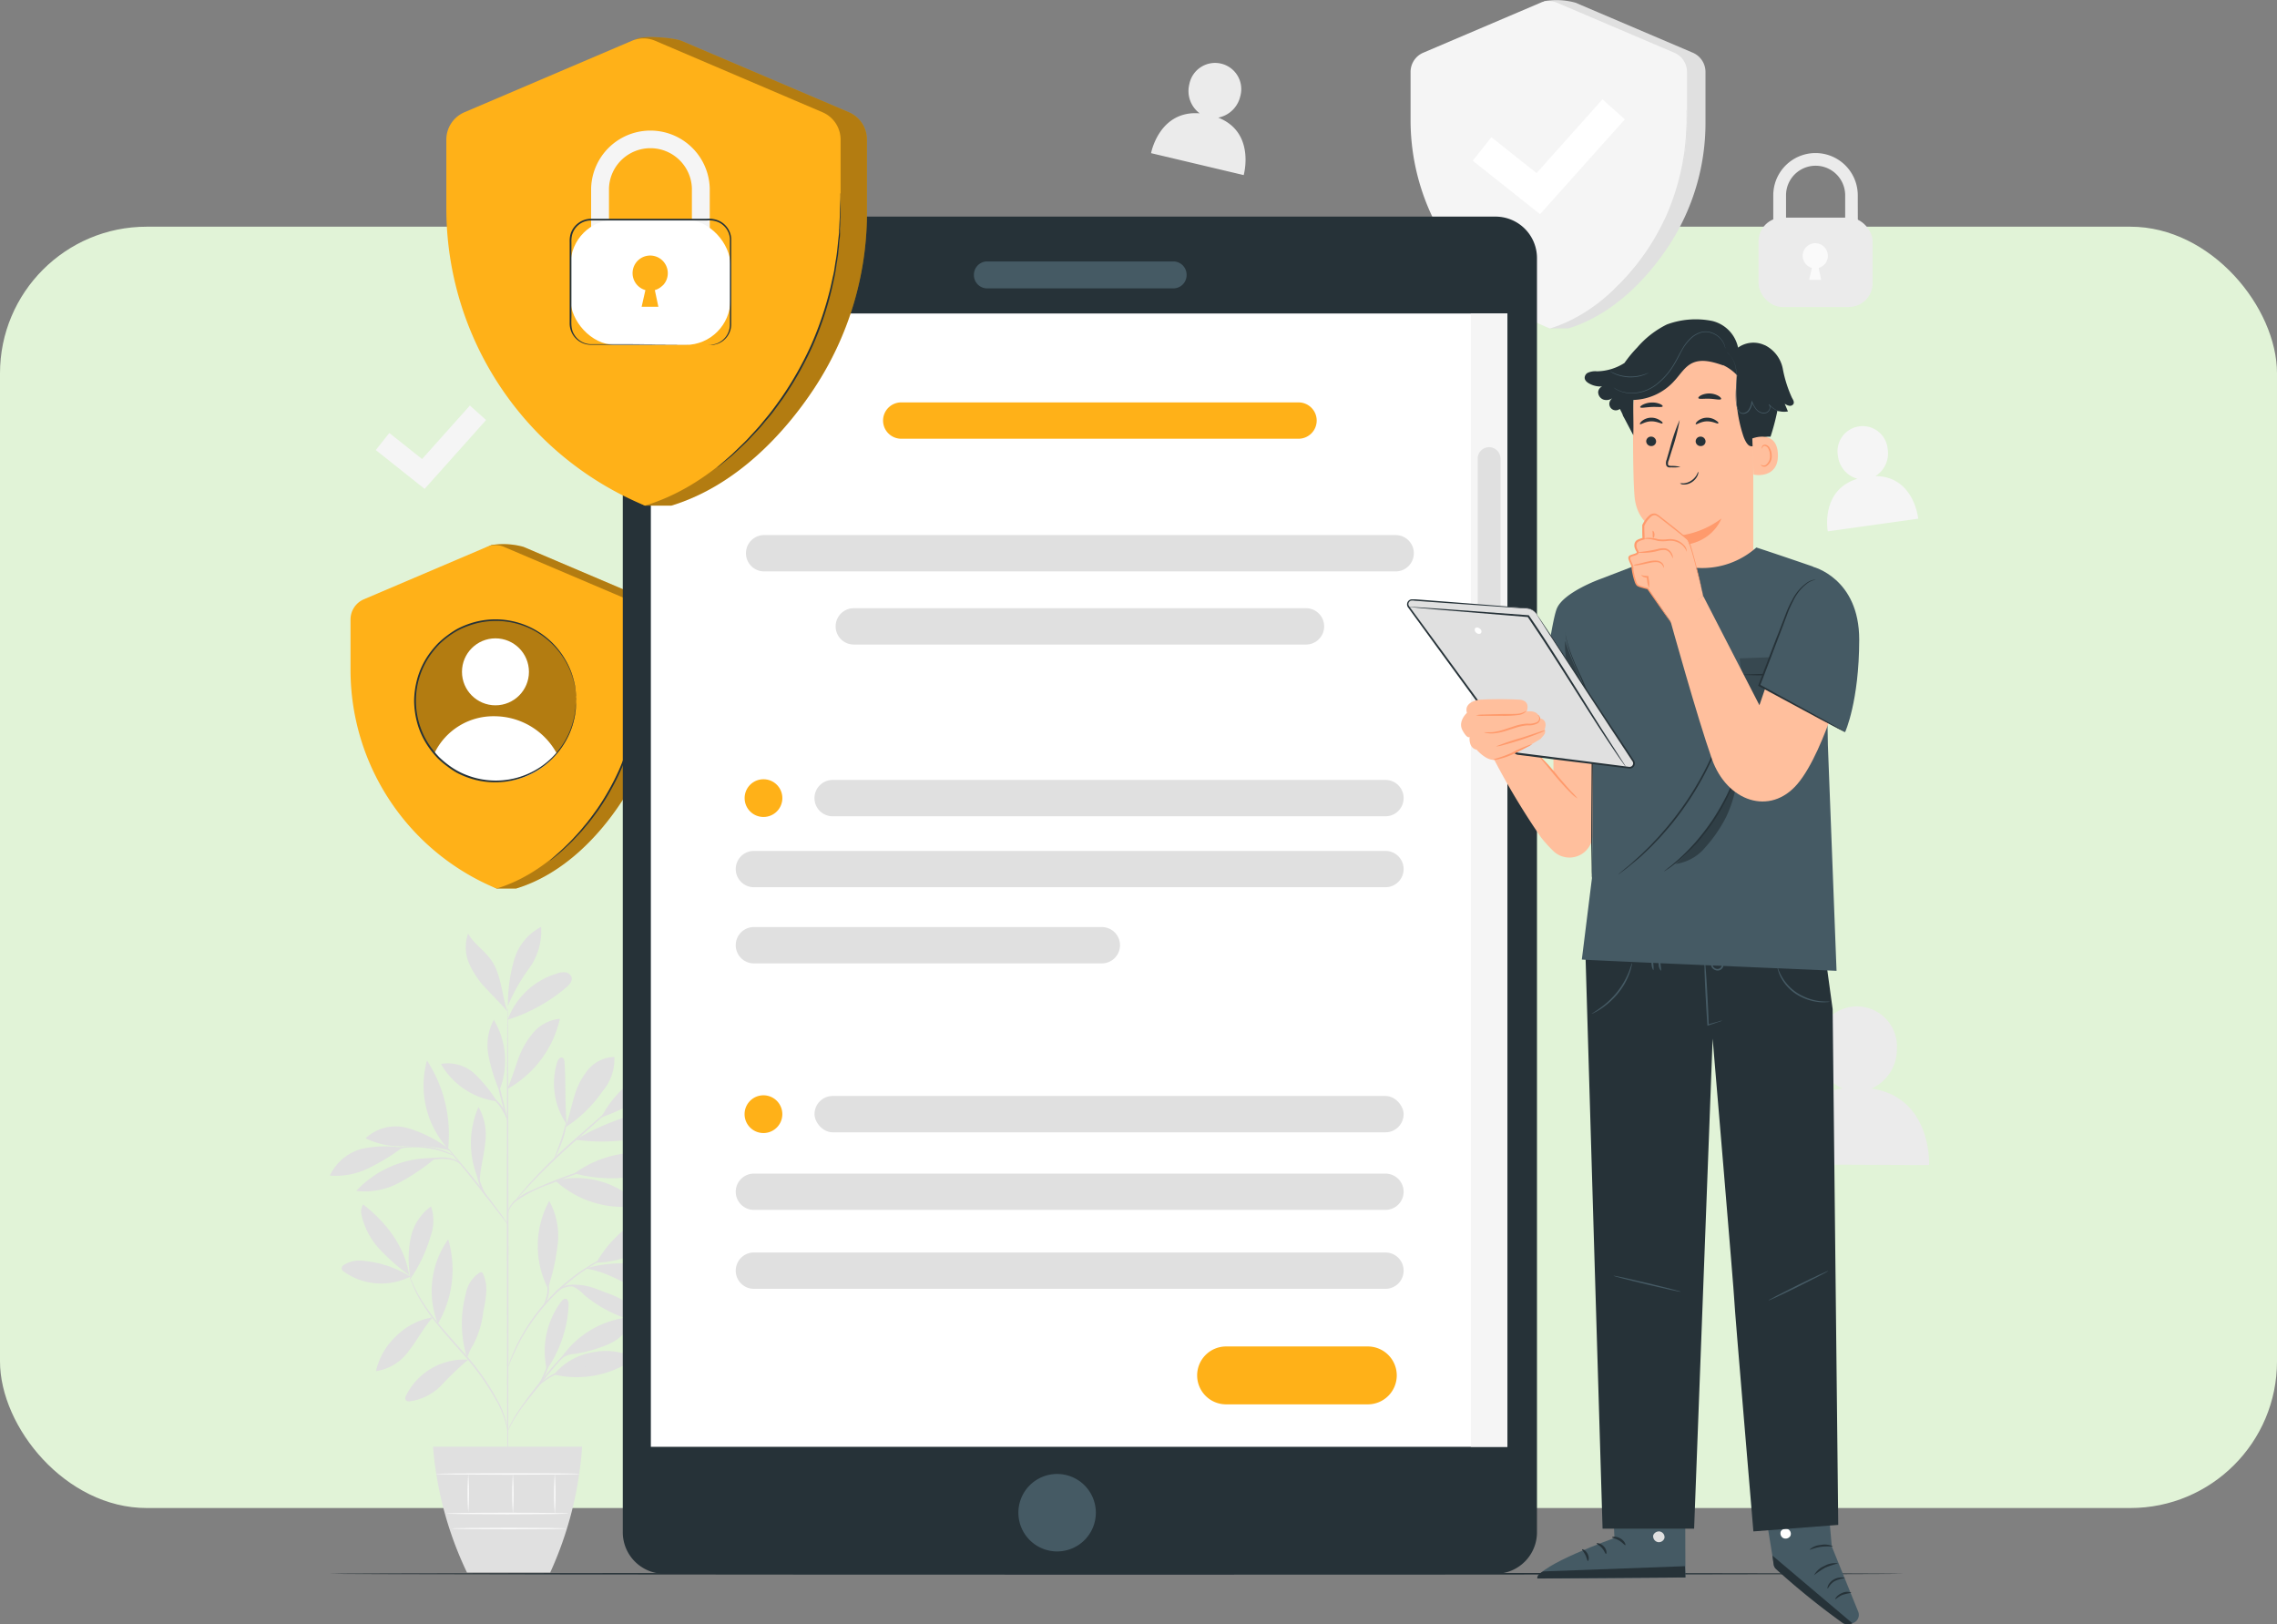 <svg xmlns="http://www.w3.org/2000/svg" width="295" height="210.44" viewBox="0 0 295 210.44">
  <rect x="0" y="0" width="295" height="210.44" fill="#808080" stroke="none"/>
  <g id="Grupo_117124" data-name="Grupo 117124" transform="translate(-915 -1969)">
    <rect id="Imagen_6" data-name="Imagen 6" width="295" height="166" rx="19" transform="translate(915 1998.369)" fill="#e1f3d7"/>
    <g id="Privacy_policy-pana" data-name="Privacy policy-pana" transform="translate(934.291 1944.598)">
      <g id="freepik--background-complete--inject-3" transform="translate(23.445 24.402)">
        <path id="Trazado_140518" data-name="Trazado 140518" d="M350.73,24.538,337.387,31.23a2.705,2.705,0,0,0-1.647,2.491v6.241A28.963,28.963,0,0,0,340.5,55.928c2.4,3.649,5.593,8.344,10.9,11.021h2.39c5.908-1.825,10.314-6.6,13.006-10.707a28.972,28.972,0,0,0,4.758-15.966V33.721a2.71,2.71,0,0,0-1.642-2.491l-15.2-6.478A9.328,9.328,0,0,0,350.73,24.538Z" transform="translate(-193.333 -24.402)" fill="#e0e0e0"/>
        <path id="Trazado_140519" data-name="Trazado 140519" d="M347.337,24.915l-15.2,6.478a2.705,2.705,0,0,0-1.647,2.491v6.241a29.222,29.222,0,0,0,18.049,27c5.9-1.824,10.311-6.6,13.007-10.706a29.009,29.009,0,0,0,4.758-15.98V33.884a2.705,2.705,0,0,0-1.647-2.491l-15.2-6.478A2.737,2.737,0,0,0,347.337,24.915Z" transform="translate(-190.478 -24.565)" fill="#f5f5f5"/>
        <path id="Trazado_140520" data-name="Trazado 140520" d="M395.621,55.49a1.2,1.2,0,0,1,.027.287c0,.214.023.488.036.826a11.293,11.293,0,0,1,0,1.309c-.036.511,0,1.095-.082,1.733s-.1,1.369-.237,2.094c-.059.374-.1.762-.182,1.159s-.173.8-.26,1.213a29.688,29.688,0,0,1-1.756,5.251,31.348,31.348,0,0,1-2.737,4.817,23.458,23.458,0,0,1-1.478,1.911c-.246.287-.456.579-.707.835l-.693.734c-.433.456-.876.858-1.245,1.213s-.707.634-.985.858l-.6.52a1.266,1.266,0,0,1-.233.169,1.326,1.326,0,0,1,.205-.205l.616-.552a11.04,11.04,0,0,0,.953-.912c.356-.388.794-.744,1.213-1.227l.68-.744c.233-.255.456-.547.693-.835.493-.57.949-1.232,1.446-1.916a31.934,31.934,0,0,0,2.691-4.785,30.831,30.831,0,0,0,1.756-5.205l.269-1.2c.082-.392.132-.78.2-1.15.137-.739.192-1.437.26-2.076s.078-1.213.114-1.724.032-.944.032-1.3v-.826a1.291,1.291,0,0,1,0-.265Z" transform="translate(-219.845 -41.308)" fill="#e0e0e0"/>
        <path id="Trazado_140521" data-name="Trazado 140521" d="M356.868,67.491l-8.718-6.929,2.418-3.043,5.848,4.649,8.54-9.557,2.9,2.591Z" transform="translate(-200.082 -39.742)" fill="#fff"/>
        <path id="Trazado_140522" data-name="Trazado 140522" d="M444.467,82.326h-1.651V73.344a3.832,3.832,0,1,0-7.664,0v8.982H433.5V73.344a5.474,5.474,0,1,1,10.948,0Z" transform="translate(-246.497 -48.041)" fill="#ebebeb"/>
        <rect id="Rectángulo_37891" data-name="Rectángulo 37891" width="14.776" height="11.582" rx="3.08" transform="translate(185.096 28.191)" fill="#ebebeb"/>
        <path id="Trazado_140523" data-name="Trazado 140523" d="M444.661,96.246a1.587,1.587,0,0,0,.456-1.131,1.629,1.629,0,1,0-2.071,1.556l-.347,1.542h1.546l-.31-1.542a1.615,1.615,0,0,0,.712-.424" transform="translate(-251.043 -61.965)" fill="#fafafa"/>
        <path id="Trazado_140524" data-name="Trazado 140524" d="M35.809,384.488a13.686,13.686,0,0,0-5.853-2.012,3.887,3.887,0,0,0-2.769.506.57.57,0,0,0-.287.506.634.634,0,0,0,.274.347,8.362,8.362,0,0,0,8.636.652" transform="translate(-25.381 -219.104)" fill="#e0e0e0"/>
        <path id="Trazado_140525" data-name="Trazado 140525" d="M38.671,375.638a28.855,28.855,0,0,1-3.782-3.326,9.539,9.539,0,0,1-2.368-4.384,1.766,1.766,0,0,1,.187-1.469c3.011,2.354,5.378,5.4,5.962,9.178" transform="translate(-28.394 -210.419)" fill="#e0e0e0"/>
        <path id="Trazado_140526" data-name="Trazado 140526" d="M46.132,376.073a13.745,13.745,0,0,1,.073-4.968A6.724,6.724,0,0,1,48.846,367a5.877,5.877,0,0,1-.068,3.891,18.786,18.786,0,0,1-2.623,5.52" transform="translate(-35.736 -210.713)" fill="#e0e0e0"/>
        <path id="Trazado_140527" data-name="Trazado 140527" d="M44.041,398.5a8.668,8.668,0,0,0-4.694,2.377,8.873,8.873,0,0,0-2.687,4.607,6.4,6.4,0,0,0,4.334-2.737c1.081-1.369,1.825-2.915,3.024-4.215" transform="translate(-30.689 -227.843)" fill="#e0e0e0"/>
        <path id="Trazado_140528" data-name="Trazado 140528" d="M53.289,387.3a11.569,11.569,0,0,1,1.337-10.948A13.93,13.93,0,0,1,53.289,387.3" transform="translate(-39.294 -215.797)" fill="#e0e0e0"/>
        <path id="Trazado_140529" data-name="Trazado 140529" d="M53.113,410.522a8.389,8.389,0,0,0-8.006,4.612c-.1.2-.187.456-.05.625a.584.584,0,0,0,.529.155,6.947,6.947,0,0,0,4.128-2.13,39.971,39.971,0,0,1,3.435-3.266" transform="translate(-35.217 -234.372)" fill="#e0e0e0"/>
        <path id="Trazado_140530" data-name="Trazado 140530" d="M61.73,396.78a14.913,14.913,0,0,1-.151-8.33,4.07,4.07,0,0,1,1.779-2.7.347.347,0,0,1,.274-.05.351.351,0,0,1,.169.2,4.968,4.968,0,0,1,.42,2.386,15.022,15.022,0,0,1-.374,2.422,12.322,12.322,0,0,1-1.291,4.343,9.122,9.122,0,0,0-.515.953,7.433,7.433,0,0,1-.292.693" transform="translate(-43.957 -220.876)" fill="#e0e0e0"/>
        <path id="Trazado_140531" data-name="Trazado 140531" d="M84.859,402.417a10.72,10.72,0,0,1,1.884-8.832c.132-.178.31-.365.534-.347.338.032.424.484.411.821a15.966,15.966,0,0,1-2.828,8.353" transform="translate(-56.754 -224.981)" fill="#e0e0e0"/>
        <path id="Trazado_140532" data-name="Trazado 140532" d="M87.22,411.122a12.837,12.837,0,0,0,10.542-2.144,8.517,8.517,0,0,0-5.707-.7,8.232,8.232,0,0,0-4.836,2.842" transform="translate(-58.184 -233.047)" fill="#e0e0e0"/>
        <path id="Trazado_140533" data-name="Trazado 140533" d="M88.94,403.914a12.211,12.211,0,0,1,9.58-5.534,5.962,5.962,0,0,1-3.129,3.462,17.422,17.422,0,0,1-4.6,1.341,3.122,3.122,0,0,0-1.825.73" transform="translate(-59.119 -227.778)" fill="#e0e0e0"/>
        <path id="Trazado_140534" data-name="Trazado 140534" d="M83.973,376.6A27.484,27.484,0,0,0,85.2,371a9.3,9.3,0,0,0-1.113-5.538,12.2,12.2,0,0,0-.164,11.336" transform="translate(-55.671 -209.875)" fill="#e0e0e0"/>
        <path id="Trazado_140535" data-name="Trazado 140535" d="M99.27,374.038a15.03,15.03,0,0,1,11.049-7.518,12.311,12.311,0,0,1-11.049,7.518" transform="translate(-64.737 -210.452)" fill="#e0e0e0"/>
        <path id="Trazado_140536" data-name="Trazado 140536" d="M96.29,383.883c3.225.493,5.976,2.555,8.991,3.8a4.06,4.06,0,0,0,2.035.388,1.592,1.592,0,0,0,1-2.815,4.379,4.379,0,0,0-1.478-.912,16.4,16.4,0,0,0-10.269-.57" transform="translate(-63.116 -219.535)" fill="#e0e0e0"/>
        <path id="Trazado_140537" data-name="Trazado 140537" d="M92.19,389.446a3.833,3.833,0,0,1,1.56,1.081,16.783,16.783,0,0,0,6.843,3.5c.26.064.6.091.734-.141s-.032-.456-.178-.639a9.365,9.365,0,0,0-4.106-2.8c-1.574-.589-2.938-1.3-4.817-1.14" transform="translate(-60.887 -222.836)" fill="#e0e0e0"/>
        <path id="Trazado_140538" data-name="Trazado 140538" d="M87.57,359.26a12.91,12.91,0,0,0,9.9,3.367.67.67,0,0,0,.456-.16c.251-.274-.05-.693-.338-.912a11.384,11.384,0,0,0-10.009-2.281" transform="translate(-58.374 -206.321)" fill="#e0e0e0"/>
        <path id="Trazado_140539" data-name="Trazado 140539" d="M93.05,354.453a13.8,13.8,0,0,1,12.349-2.035A9.817,9.817,0,0,1,99.514,355a18.513,18.513,0,0,1-6.464-.547" transform="translate(-61.354 -202.431)" fill="#e0e0e0"/>
        <path id="Trazado_140540" data-name="Trazado 140540" d="M88.884,333.468c-.283-2.906-.1-5.2-.3-8.116,0-.233-.064-.511-.283-.6-.306-.114-.557.255-.657.566A9.3,9.3,0,0,0,88.88,333.4" transform="translate(-58.183 -187.727)" fill="#e0e0e0"/>
        <path id="Trazado_140541" data-name="Trazado 140541" d="M90.41,333.7a17.02,17.02,0,0,0,4.831-4.676,6.4,6.4,0,0,0,1.537-4.452,4.6,4.6,0,0,0-3.472,1.724,9.731,9.731,0,0,0-1.77,3.558c-.383,1.277-.652,2.591-1.109,3.846" transform="translate(-59.919 -187.638)" fill="#e0e0e0"/>
        <path id="Trazado_140542" data-name="Trazado 140542" d="M100.731,333.03a38.776,38.776,0,0,0,11.861-6.98,6.045,6.045,0,0,0-4.448.342A14.014,14.014,0,0,0,100.69,333" transform="translate(-65.509 -188.284)" fill="#e0e0e0"/>
        <path id="Trazado_140543" data-name="Trazado 140543" d="M93.33,343.987a24.219,24.219,0,0,0,6.574.032,28.012,28.012,0,0,0,6.136-2.039.748.748,0,0,0,.42-.319.488.488,0,0,0-.151-.525,1.3,1.3,0,0,0-.525-.246,11.412,11.412,0,0,0-6.633.4,30.787,30.787,0,0,0-5.821,2.7" transform="translate(-61.507 -196.335)" fill="#e0e0e0"/>
        <path id="Trazado_140544" data-name="Trazado 140544" d="M64.706,348.405a11.723,11.723,0,0,1-.1-9.625,7.31,7.31,0,0,1,.853,4.785c-.164,1.647-.666,3.335-.7,4.986" transform="translate(-45.35 -195.366)" fill="#e0e0e0"/>
        <path id="Trazado_140545" data-name="Trazado 140545" d="M41.022,353.289a13.4,13.4,0,0,0-9.972,4.252,9.347,9.347,0,0,0,5.474-1.013,27.666,27.666,0,0,0,4.68-3.134" transform="translate(-27.638 -203.255)" fill="#e0e0e0"/>
        <path id="Trazado_140546" data-name="Trazado 140546" d="M32.949,350.143a14,14,0,0,0-5.324.164,6.387,6.387,0,0,0-4.055,3.444,9.626,9.626,0,0,0,4.991-.944,28.566,28.566,0,0,0,4.388-2.664" transform="translate(-23.57 -201.452)" fill="#e0e0e0"/>
        <path id="Trazado_140547" data-name="Trazado 140547" d="M44.4,347.153a16.89,16.89,0,0,0-5.228-2.614,5.7,5.7,0,0,0-5.447,1.323,10.127,10.127,0,0,0,5.21,1.013,18.006,18.006,0,0,1,5.67.575" transform="translate(-29.095 -198.397)" fill="#e0e0e0"/>
        <path id="Trazado_140548" data-name="Trazado 140548" d="M53.361,337.03a12.158,12.158,0,0,1-2.737-11.45,17.463,17.463,0,0,1,2.737,11.45" transform="translate(-38.043 -188.188)" fill="#e0e0e0"/>
        <path id="Trazado_140549" data-name="Trazado 140549" d="M74,322.794c.529-1.232.912-2.518,1.369-3.768a10.825,10.825,0,0,1,1.957-3.472A5.173,5.173,0,0,1,80.8,313.73a14,14,0,0,1-6.733,9.06" transform="translate(-50.995 -181.743)" fill="#e0e0e0"/>
        <path id="Trazado_140550" data-name="Trazado 140550" d="M62.364,331.272a17.908,17.908,0,0,0-3.07-3.736,5.15,5.15,0,0,0-4.174-1.1,9.74,9.74,0,0,0,7.244,4.836" transform="translate(-40.727 -188.597)" fill="#e0e0e0"/>
        <path id="Trazado_140551" data-name="Trazado 140551" d="M69.82,323.047a21.071,21.071,0,0,1-1.369-4.475,7.021,7.021,0,0,1,.7-4.562,10.329,10.329,0,0,1,.762,9.06" transform="translate(-47.914 -181.896)" fill="#e0e0e0"/>
        <path id="Trazado_140552" data-name="Trazado 140552" d="M74.07,306.667a9.728,9.728,0,0,1,6.359-5.976,2.335,2.335,0,0,1,1.113-.164.958.958,0,0,1,.821.684c.1.488-.3.912-.684,1.255a21.6,21.6,0,0,1-7.609,4.2" transform="translate(-51.033 -174.558)" fill="#e0e0e0"/>
        <path id="Trazado_140553" data-name="Trazado 140553" d="M74.086,297.325a20.5,20.5,0,0,1,.83-5.506,6.963,6.963,0,0,1,3.462-4.179A8.154,8.154,0,0,1,76.841,293a24.435,24.435,0,0,0-2.8,4.94" transform="translate(-51.016 -167.555)" fill="#e0e0e0"/>
        <path id="Trazado_140554" data-name="Trazado 140554" d="M67.565,299.63c-.721-2.1-.794-4.767-2.053-6.6-.88-1.277-2.281-2.149-3.043-3.5a5.324,5.324,0,0,0,.178,3.978,11.509,11.509,0,0,0,2.327,3.33c.912.994,1.724,1.743,2.591,2.792" transform="translate(-44.56 -168.583)" fill="#e0e0e0"/>
        <path id="Trazado_140555" data-name="Trazado 140555" d="M73.939,372.635c-.055,0-.1-14-.109-31.28s.041-31.285.1-31.285.1,14,.109,31.285S73.994,372.635,73.939,372.635Z" transform="translate(-50.902 -179.753)" fill="#e0e0e0"/>
        <path id="Trazado_140556" data-name="Trazado 140556" d="M86.267,355.24a2.692,2.692,0,0,1-.525.2l-1.451.488c-1.223.415-2.9,1.017-4.721,1.765a17.894,17.894,0,0,0-4.475,2.24,3.285,3.285,0,0,0-.912,1.191c-.141.328-.164.529-.182.529s0-.055,0-.151a2.423,2.423,0,0,1,.1-.406,3.157,3.157,0,0,1,.876-1.268,7.8,7.8,0,0,1,1.943-1.2c.776-.365,1.638-.744,2.55-1.118,1.825-.748,3.517-1.332,4.753-1.715.62-.192,1.122-.333,1.473-.429a3.074,3.074,0,0,1,.566-.123Z" transform="translate(-50.99 -204.317)" fill="#e0e0e0"/>
        <path id="Trazado_140557" data-name="Trazado 140557" d="M91.439,333.64a.79.79,0,0,1-.151.155l-.456.424-1.679,1.524-5.584,4.972c-2.181,1.943-4.065,3.8-5.369,5.191-.657.7-1.172,1.277-1.524,1.679l-.406.456a.715.715,0,0,1-.151.151.936.936,0,0,1,.123-.178c.082-.114.205-.283.374-.488.333-.42.835-1.013,1.478-1.724a70.5,70.5,0,0,1,5.337-5.246c2.19-1.934,4.179-3.677,5.625-4.927.712-.611,1.3-1.109,1.72-1.478l.456-.392a.868.868,0,0,1,.205-.119Z" transform="translate(-52.148 -192.571)" fill="#e0e0e0"/>
        <path id="Trazado_140558" data-name="Trazado 140558" d="M87.3,347.7c-.059-.027.4-1.077.853-2.409s.671-2.45.73-2.441a8.211,8.211,0,0,1-.538,2.5,16.473,16.473,0,0,1-.68,1.67,2.942,2.942,0,0,1-.365.675Z" transform="translate(-58.227 -197.579)" fill="#e0e0e0"/>
        <path id="Trazado_140559" data-name="Trazado 140559" d="M64.436,359.868a2.118,2.118,0,0,1-.338-.388l-.862-1.1c-.721-.935-1.72-2.226-2.842-3.649s-2.149-2.678-2.9-3.595l-.862-1.077a2.591,2.591,0,0,1-.306-.415,2.666,2.666,0,0,1,.365.365c.224.242.543.6.912,1.049.776.912,1.825,2.144,2.947,3.558s2.1,2.737,2.8,3.677c.351.456.625.871.812,1.145A2.518,2.518,0,0,1,64.436,359.868Z" transform="translate(-41.385 -201.272)" fill="#e0e0e0"/>
        <path id="Trazado_140560" data-name="Trazado 140560" d="M66.554,359.453a4.918,4.918,0,0,1-1.122-2.1,5.93,5.93,0,0,1-.255-2.126h.091a.67.67,0,0,1-.087.246v-.26h.091a9.58,9.58,0,0,0,.356,2.067A16.37,16.37,0,0,0,66.554,359.453Z" transform="translate(-46.19 -204.301)" fill="#e0e0e0"/>
        <path id="Trazado_140561" data-name="Trazado 140561" d="M53.382,353.955a3.854,3.854,0,0,0-.785-.456,5.159,5.159,0,0,0-2.181-.173,12.916,12.916,0,0,0-2.194.351,7.411,7.411,0,0,1-.912.219,2.906,2.906,0,0,1,.862-.356,9.987,9.987,0,0,1,2.222-.42,4.763,4.763,0,0,1,2.244.242A1.41,1.41,0,0,1,53.382,353.955Z" transform="translate(-36.48 -203.142)" fill="#e0e0e0"/>
        <path id="Trazado_140562" data-name="Trazado 140562" d="M48.661,351.087c0,.032-.456-.182-1.2-.456a12.149,12.149,0,0,0-6.063-.456c-.776.137-1.241.283-1.255.251a1.048,1.048,0,0,1,.319-.137,7.384,7.384,0,0,1,.912-.255,10.688,10.688,0,0,1,6.14.465,7.486,7.486,0,0,1,.858.392,1.149,1.149,0,0,1,.292.2Z" transform="translate(-32.581 -201.35)" fill="#e0e0e0"/>
        <path id="Trazado_140563" data-name="Trazado 140563" d="M72.14,335.525a50.782,50.782,0,0,1-1.56-6.145,25.063,25.063,0,0,1,.88,3.047,24.953,24.953,0,0,1,.68,3.1Z" transform="translate(-49.135 -190.254)" fill="#e0e0e0"/>
        <path id="Trazado_140564" data-name="Trazado 140564" d="M71.294,338.913a14.626,14.626,0,0,0-.972-1.825,7.878,7.878,0,0,0-1.432-1.478,1.369,1.369,0,0,1,.552.287,4.425,4.425,0,0,1,1.045,1.072A4.046,4.046,0,0,1,71.294,338.913Z" transform="translate(-48.216 -193.642)" fill="#e0e0e0"/>
        <path id="Trazado_140565" data-name="Trazado 140565" d="M58.8,406.5s-.064-.338-.224-.912a13.184,13.184,0,0,0-.912-2.427,33.585,33.585,0,0,0-4.963-6.993c-1.109-1.268-2.185-2.463-3.1-3.608a24.852,24.852,0,0,1-2.217-3.193A15.2,15.2,0,0,1,46.268,387c-.1-.292-.178-.52-.219-.675a1.446,1.446,0,0,1-.059-.242s.119.319.351.89a17.644,17.644,0,0,0,1.168,2.327,26.852,26.852,0,0,0,2.235,3.152c.912,1.131,2,2.317,3.107,3.586A31.932,31.932,0,0,1,57.8,403.1a12.2,12.2,0,0,1,.88,2.468,6.428,6.428,0,0,1,.123.7A1.241,1.241,0,0,1,58.8,406.5Z" transform="translate(-35.762 -221.089)" fill="#e0e0e0"/>
        <path id="Trazado_140566" data-name="Trazado 140566" d="M85.116,403.467a6.45,6.45,0,0,1-.579.324,12.2,12.2,0,0,0-1.505.994,16.521,16.521,0,0,0-1.975,1.8c-.693.73-1.405,1.578-2.135,2.491-1.455,1.825-2.819,3.449-3.649,4.74-.415.639-.716,1.177-.912,1.556a5.156,5.156,0,0,1-.319.584.4.4,0,0,1,.055-.164c.055-.1.1-.26.192-.456a14.722,14.722,0,0,1,.876-1.592,52.782,52.782,0,0,1,3.6-4.79c.73-.912,1.455-1.761,2.162-2.5a15.963,15.963,0,0,1,2.021-1.784,10.232,10.232,0,0,1,1.569-.967,4.2,4.2,0,0,1,.456-.2Q85.112,403.453,85.116,403.467Z" transform="translate(-51.016 -230.542)" fill="#e0e0e0"/>
        <path id="Trazado_140567" data-name="Trazado 140567" d="M89.667,412.336a8.614,8.614,0,0,1-1.227.178,15.908,15.908,0,0,0-2.906.575,8.667,8.667,0,0,0-2.6,1.369c-.6.456-.88.844-.912.826s.046-.114.178-.283a4.562,4.562,0,0,1,.639-.652A7.874,7.874,0,0,1,85.47,412.9a13,13,0,0,1,2.951-.52A6.786,6.786,0,0,1,89.667,412.336Z" transform="translate(-55.353 -235.361)" fill="#e0e0e0"/>
        <path id="Trazado_140568" data-name="Trazado 140568" d="M82.814,412.871c-.064-.036.488-.88.912-2.016s.5-2.149.566-2.135a1.861,1.861,0,0,1,0,.657,7.363,7.363,0,0,1-.356,1.551,7.688,7.688,0,0,1-.712,1.419A1.971,1.971,0,0,1,82.814,412.871Z" transform="translate(-55.785 -233.401)" fill="#e0e0e0"/>
        <path id="Trazado_140569" data-name="Trazado 140569" d="M88.746,379.61a.711.711,0,0,1-.2.1l-.575.26c-.255.109-.561.246-.912.429s-.753.365-1.172.616l-.666.379c-.233.137-.456.292-.707.456-.493.3-.985.666-1.515,1.04a29,29,0,0,0-3.157,2.778,28.317,28.317,0,0,0-2.66,3.239c-.36.543-.712,1.049-.994,1.551-.141.246-.292.484-.42.721l-.333.684c-.237.429-.406.839-.575,1.191s-.3.661-.4.912-.178.429-.242.584a1.094,1.094,0,0,1-.1.2.73.73,0,0,1,.059-.214l.205-.6c.091-.26.205-.579.365-.935s.319-.776.552-1.209c.109-.224.228-.456.347-.693s.269-.456.415-.73c.278-.511.625-1.022.981-1.569a25.208,25.208,0,0,1,5.871-6.076c.534-.374,1.036-.739,1.533-1.031.251-.151.484-.31.716-.456l.68-.374c.429-.242.839-.42,1.191-.588a9.494,9.494,0,0,1,.912-.4l.593-.228A1.025,1.025,0,0,1,88.746,379.61Z" transform="translate(-51.065 -217.57)" fill="#e0e0e0"/>
        <path id="Trazado_140570" data-name="Trazado 140570" d="M87,390.73a1.369,1.369,0,0,1,.456-.716,3.029,3.029,0,0,1,1.943-.744,5.31,5.31,0,0,1,2.039.4,3.069,3.069,0,0,1,.771.374,4.389,4.389,0,0,1-.817-.237,6.067,6.067,0,0,0-1.989-.333,3.148,3.148,0,0,0-1.852.652,5.167,5.167,0,0,0-.552.607Z" transform="translate(-58.064 -222.823)" fill="#e0e0e0"/>
        <path id="Trazado_140571" data-name="Trazado 140571" d="M84.11,391.063a7.363,7.363,0,0,0,.552-1.793,7.536,7.536,0,0,0-.123-1.87,1.2,1.2,0,0,1,.228.525,3.709,3.709,0,0,1-.315,2.682C84.279,390.917,84.128,391.077,84.11,391.063Z" transform="translate(-56.493 -221.807)" fill="#e0e0e0"/>
        <path id="Trazado_140572" data-name="Trazado 140572" d="M52.86,435.25a46.347,46.347,0,0,0,4.4,16.3H68.046a46.792,46.792,0,0,0,4.133-16.3Z" transform="translate(-39.498 -247.828)" fill="#e0e0e0"/>
        <path id="Trazado_140573" data-name="Trazado 140573" d="M72.466,454.109c0,.055-3.554.1-7.933.1s-7.933-.046-7.933-.1S60.149,454,64.538,454,72.466,454.055,72.466,454.109Z" transform="translate(-41.532 -258.025)" fill="#fafafa"/>
        <path id="Trazado_140574" data-name="Trazado 140574" d="M73.116,458.37c0,.055-3.33.1-7.436.1s-7.44-.046-7.44-.1,3.33-.1,7.44-.1S73.116,458.316,73.116,458.37Z" transform="translate(-42.424 -260.347)" fill="#fafafa"/>
        <path id="Trazado_140575" data-name="Trazado 140575" d="M62.76,443a30.789,30.789,0,0,1,0,4.968A30.788,30.788,0,0,1,62.76,443Z" transform="translate(-44.828 -252.043)" fill="#fafafa"/>
        <path id="Trazado_140576" data-name="Trazado 140576" d="M75.43,443a33.028,33.028,0,0,1,0,5.146,33.028,33.028,0,0,1,0-5.146Z" transform="translate(-51.718 -252.043)" fill="#fafafa"/>
        <path id="Trazado_140577" data-name="Trazado 140577" d="M87.33,442.86a34.387,34.387,0,0,1,0,5.251A34.387,34.387,0,0,1,87.33,442.86Z" transform="translate(-58.189 -251.967)" fill="#fafafa"/>
        <path id="Trazado_140578" data-name="Trazado 140578" d="M72.272,442.88c0,.055-4.165.1-9.3.1s-9.311-.046-9.311-.1,4.17-.1,9.311-.1S72.272,442.8,72.272,442.88Z" transform="translate(-39.933 -251.923)" fill="#fafafa"/>
        <path id="Trazado_140579" data-name="Trazado 140579" d="M447.841,320.843a5.52,5.52,0,0,0,3.289-5.1,5.183,5.183,0,1,0-10.346-.064,5.511,5.511,0,0,0,3.294,5.15c-7.96,1.2-7.6,9.849-7.6,9.849l18.827.087S455.732,322.033,447.841,320.843Z" transform="translate(-248.115 -179.824)" fill="#ebebeb"/>
        <path id="Trazado_140580" data-name="Trazado 140580" d="M265.494,49.318a3.649,3.649,0,0,0,2.856-2.774,3.394,3.394,0,1,0-6.6-1.56,3.6,3.6,0,0,0,1.341,3.777c-5.26-.415-6.3,5.159-6.3,5.159l12,2.842S270.357,51.229,265.494,49.318Z" transform="translate(-150.399 -34.078)" fill="#ebebeb"/>
        <path id="Trazado_140581" data-name="Trazado 140581" d="M455.055,151.888a3.467,3.467,0,0,0,1.588-3.472,3.257,3.257,0,1,0-6.437.912,3.453,3.453,0,0,0,2.514,2.906c-4.84,1.464-3.841,6.811-3.841,6.811l11.715-1.638S460.068,151.92,455.055,151.888Z" transform="translate(-254.814 -90.208)" fill="#f5f5f5"/>
        <path id="Trazado_140582" data-name="Trazado 140582" d="M42.937,150.368l-6.327-5.032,1.752-2.208,4.247,3.371L48.8,139.57l2.1,1.879Z" transform="translate(-30.661 -87.032)" fill="#f5f5f5"/>
      </g>
      <g id="freepik--Floor--inject-3" transform="translate(23.34 228.169)">
        <path id="Trazado_140583" data-name="Trazado 140583" d="M227.4,471.2c0,.068-45.687.119-102.025.119S23.34,471.267,23.34,471.2s45.673-.119,102.034-.119S227.4,471.135,227.4,471.2Z" transform="translate(-23.34 -471.08)" fill="#263238"/>
      </g>
      <g id="freepik--Icon--inject-3" transform="translate(26.123 94.881)">
        <path id="Trazado_140584" data-name="Trazado 140584" d="M50.693,179.041,36.7,186.062a2.833,2.833,0,0,0-1.7,2.609v6.546a30.386,30.386,0,0,0,4.986,16.76c2.523,3.841,5.867,8.75,11.427,11.555h2.509c6.195-1.889,10.816-6.92,13.64-11.227a30.391,30.391,0,0,0,4.991-16.76v-6.875a2.842,2.842,0,0,0-1.724-2.609l-15.962-6.793A9.781,9.781,0,0,0,50.693,179.041Z" transform="translate(-32.463 -178.9)" fill="#ffb118"/>
        <path id="Trazado_140585" data-name="Trazado 140585" d="M50.693,179.041,36.7,186.062a2.833,2.833,0,0,0-1.7,2.609v6.546a30.386,30.386,0,0,0,4.986,16.76c2.523,3.841,5.867,8.75,11.427,11.555h2.509c6.195-1.889,10.816-6.92,13.64-11.227a30.391,30.391,0,0,0,4.991-16.76v-6.875a2.842,2.842,0,0,0-1.724-2.609l-15.962-6.793A9.781,9.781,0,0,0,50.693,179.041Z" transform="translate(-32.463 -178.9)" opacity="0.3"/>
        <path id="Trazado_140586" data-name="Trazado 140586" d="M47.108,179.446l-15.944,6.793a2.842,2.842,0,0,0-1.724,2.609v6.546a30.646,30.646,0,0,0,18.925,28.315c6.192-1.888,10.813-6.92,13.642-11.226A30.391,30.391,0,0,0,67,195.722v-6.875a2.842,2.842,0,0,0-1.72-2.609l-15.966-6.793A2.847,2.847,0,0,0,47.108,179.446Z" transform="translate(-29.44 -179.076)" fill="#ffb118"/>
        <circle id="Elipse_5335" data-name="Elipse 5335" cx="10.451" cy="10.451" r="10.451" transform="translate(5.259 14.353) rotate(-21.2)" opacity="0.3"/>
        <circle id="Elipse_5336" data-name="Elipse 5336" cx="4.338" cy="4.338" r="4.338" transform="translate(14.438 12.221)" fill="#fff"/>
        <path id="Trazado_140587" data-name="Trazado 140587" d="M53.24,232.626A8.471,8.471,0,0,1,61,227.809a9.223,9.223,0,0,1,8.1,4.816,9.733,9.733,0,0,1-8.211,3.651,9.917,9.917,0,0,1-7.646-3.649Z" transform="translate(-42.383 -205.497)" fill="#fff"/>
        <path id="Trazado_140588" data-name="Trazado 140588" d="M68.484,210.845a.913.913,0,0,1,0-.169,2.356,2.356,0,0,0-.041-.493v-.365a4.466,4.466,0,0,0-.068-.456,7.727,7.727,0,0,0-.219-1.072,10.1,10.1,0,0,0-1.163-2.764,10.41,10.41,0,0,0-2.646-2.938,10.26,10.26,0,0,0-4.361-1.925,10.378,10.378,0,0,0-5.433.456,9.981,9.981,0,0,0-1.369.593,11.045,11.045,0,0,0-1.268.812,12.692,12.692,0,0,0-1.172,1,12.171,12.171,0,0,0-1.013,1.2,10.317,10.317,0,0,0-1.473,9.37,10.036,10.036,0,0,0,1.473,2.847,12.235,12.235,0,0,0,1.013,1.2,11.968,11.968,0,0,0,1.172.994,9.5,9.5,0,0,0,2.614,1.41,10.357,10.357,0,0,0,12.44-4.411,9.936,9.936,0,0,0,1.145-2.746,7.915,7.915,0,0,0,.219-1.077c0-.155.055-.3.068-.456a3.217,3.217,0,0,0,0-.365l.041-.5a1.02,1.02,0,0,1,0-.169.968.968,0,0,1,0,.169v.867a4.053,4.053,0,0,1-.059.456,6.656,6.656,0,0,1-.2,1.09,9.826,9.826,0,0,1-1.136,2.806,10.492,10.492,0,0,1-12.627,4.562,10.778,10.778,0,0,1-1.369-.6,10.563,10.563,0,0,1-1.286-.853,11.466,11.466,0,0,1-1.2-1.017,12.2,12.2,0,0,1-1.013-1.2,10.328,10.328,0,0,1-1.515-2.91,11.341,11.341,0,0,1-.543-3.335,11.2,11.2,0,0,1,.547-3.335,10.2,10.2,0,0,1,1.51-2.91,12.776,12.776,0,0,1,1.04-1.223,11.507,11.507,0,0,1,1.2-1.017,11.09,11.09,0,0,1,1.273-.839,10.805,10.805,0,0,1,1.369-.607,10.454,10.454,0,0,1,12.636,4.562,9.849,9.849,0,0,1,1.136,2.81,6.61,6.61,0,0,1,.2,1.086c0,.16.05.306.059.456v.867A.913.913,0,0,1,68.484,210.845Z" transform="translate(-39.256 -190.527)" fill="#263238"/>
        <path id="Trazado_140589" data-name="Trazado 140589" d="M97.745,211.5a1.474,1.474,0,0,1,.032.306,8.1,8.1,0,0,0,.036.867,8.489,8.489,0,0,1,0,1.369v.858a5.349,5.349,0,0,1-.059.958c-.064.671-.109,1.41-.251,2.194-.059.392-.109.8-.192,1.213s-.182.839-.274,1.277a31.65,31.65,0,0,1-1.825,5.5,32.543,32.543,0,0,1-2.86,5.05c-.529.716-1.017,1.41-1.546,2.007-.255.3-.493.607-.744.876l-.725.766c-.456.506-.912.912-1.3,1.273a12.608,12.608,0,0,1-1.036.912l-.675.547a1.368,1.368,0,0,1-.242.173,1.628,1.628,0,0,1,.214-.21l.643-.579c.287-.246.63-.552,1-.912s.83-.785,1.273-1.291l.712-.776c.246-.269.456-.575.73-.876.515-.6.994-1.291,1.519-2.012a33.3,33.3,0,0,0,2.819-5.018,32.187,32.187,0,0,0,1.825-5.474l.283-1.268c.082-.411.137-.817.205-1.2.146-.776.2-1.51.274-2.176.041-.333.068-.652.078-.953l.041-.853c.041-.534.032-.994.032-1.369v-.867A2.061,2.061,0,0,1,97.745,211.5Z" transform="translate(-60.242 -196.628)" fill="#263238"/>
      </g>
      <g id="freepik--Device--inject-3" transform="translate(61.394 52.465)">
        <path id="Trazado_140590" data-name="Trazado 140590" d="M219.915,261.742H112.046a5.378,5.378,0,0,1-5.287-5.474V91.394a5.378,5.378,0,0,1,5.287-5.474H219.915a5.374,5.374,0,0,1,5.283,5.474V256.277a5.374,5.374,0,0,1-5.283,5.465Z" transform="translate(-106.758 -85.92)" fill="#263238"/>
        <path id="Trazado_140591" data-name="Trazado 140591" d="M229.147,447.931A5.018,5.018,0,1,1,224.129,443,5.018,5.018,0,0,1,229.147,447.931Z" transform="translate(-167.858 -280.106)" fill="#455a64"/>
        <path id="Trazado_140592" data-name="Trazado 140592" d="M232.345,102.14H208.168a1.715,1.715,0,0,1-1.688-1.743h0a1.72,1.72,0,0,1,1.688-1.747h24.178a1.72,1.72,0,0,1,1.688,1.747h0A1.715,1.715,0,0,1,232.345,102.14Z" transform="translate(-160.988 -92.843)" fill="#455a64"/>
        <rect id="Rectángulo_37892" data-name="Rectángulo 37892" width="110.971" height="146.827" transform="translate(3.637 12.55)" fill="#fff"/>
        <rect id="Rectángulo_37893" data-name="Rectángulo 37893" width="4.735" height="146.827" transform="translate(109.872 12.55)" fill="#f5f5f5"/>
        <path id="Trazado_140593" data-name="Trazado 140593" d="M351.033,186.832h0a1.478,1.478,0,0,1-1.473-1.478V152.878a1.478,1.478,0,0,1,1.473-1.478h0a1.478,1.478,0,0,1,1.478,1.478v32.476a1.478,1.478,0,0,1-1.478,1.478Z" transform="translate(-238.798 -121.529)" fill="#e0e0e0"/>
        <path id="Trazado_140594" data-name="Trazado 140594" d="M225.915,181.068H144.094a2.354,2.354,0,0,1-2.354-2.354h0a2.354,2.354,0,0,1,2.354-2.354h81.821a2.354,2.354,0,0,1,2.354,2.354h0A2.354,2.354,0,0,1,225.915,181.068Z" transform="translate(-125.782 -135.103)" fill="#e0e0e0"/>
        <path id="Trazado_140595" data-name="Trazado 140595" d="M234.505,143.388H183.034a2.354,2.354,0,0,1-2.354-2.354h0a2.354,2.354,0,0,1,2.354-2.354h51.471a2.354,2.354,0,0,1,2.354,2.354h0A2.354,2.354,0,0,1,234.505,143.388Z" transform="translate(-146.958 -114.612)" fill="#ffb118"/>
        <path id="Trazado_140596" data-name="Trazado 140596" d="M228.147,201.838H169.564a2.354,2.354,0,0,1-2.354-2.354h0a2.354,2.354,0,0,1,2.354-2.354h58.583a2.354,2.354,0,0,1,2.354,2.354h0a2.354,2.354,0,0,1-2.354,2.354Z" transform="translate(-139.633 -146.398)" fill="#e0e0e0"/>
        <path id="Trazado_140597" data-name="Trazado 140597" d="M186.269,292.388H141.194a2.354,2.354,0,0,1-2.354-2.354h0a2.354,2.354,0,0,1,2.354-2.354h45.075a2.354,2.354,0,0,1,2.354,2.354h0A2.354,2.354,0,0,1,186.269,292.388Z" transform="translate(-124.205 -195.641)" fill="#e0e0e0"/>
        <path id="Trazado_140598" data-name="Trazado 140598" d="M223.015,270.763H141.194a2.354,2.354,0,0,1-2.354-2.354h0a2.349,2.349,0,0,1,2.354-2.349h81.821a2.349,2.349,0,0,1,2.354,2.349h0A2.354,2.354,0,0,1,223.015,270.763Z" transform="translate(-124.205 -183.883)" fill="#e0e0e0"/>
        <rect id="Rectángulo_37894" data-name="Rectángulo 37894" width="76.324" height="4.708" rx="2.354" transform="translate(24.84 113.923)" fill="#e0e0e0"/>
        <path id="Trazado_140599" data-name="Trazado 140599" d="M223.015,362.4H141.194a2.354,2.354,0,0,1-2.354-2.354h0a2.354,2.354,0,0,1,2.354-2.345h81.821a2.354,2.354,0,0,1,2.354,2.354h0A2.354,2.354,0,0,1,223.015,362.4Z" transform="translate(-124.205 -233.719)" fill="#e0e0e0"/>
        <path id="Trazado_140600" data-name="Trazado 140600" d="M223.015,384.808H141.194a2.354,2.354,0,0,1-2.354-2.354h0a2.354,2.354,0,0,1,2.354-2.354h81.821a2.354,2.354,0,0,1,2.354,2.354h0A2.354,2.354,0,0,1,223.015,384.808Z" transform="translate(-124.205 -245.9)" fill="#e0e0e0"/>
        <path id="Trazado_140601" data-name="Trazado 140601" d="M146.24,337.9a2.445,2.445,0,1,1-2.441-2.445A2.445,2.445,0,0,1,146.24,337.9Z" transform="translate(-125.57 -221.619)" fill="#ffb118"/>
        <path id="Trazado_140602" data-name="Trazado 140602" d="M235.175,250.608H163.554a2.354,2.354,0,0,1-2.354-2.354h0a2.354,2.354,0,0,1,2.354-2.354h71.621a2.354,2.354,0,0,1,2.354,2.354h0A2.354,2.354,0,0,1,235.175,250.608Z" transform="translate(-136.365 -172.92)" fill="#e0e0e0"/>
        <circle id="Elipse_5337" data-name="Elipse 5337" cx="2.445" cy="2.445" r="2.445" transform="translate(15.785 72.889)" fill="#ffb118"/>
        <path id="Trazado_140603" data-name="Trazado 140603" d="M291.991,414.29H273.63a3.75,3.75,0,0,1-3.75-3.75h0a3.75,3.75,0,0,1,3.75-3.75h18.361a3.75,3.75,0,0,1,3.75,3.75h0A3.75,3.75,0,0,1,291.991,414.29Z" transform="translate(-195.467 -260.415)" fill="#ffb118"/>
      </g>
      <g id="freepik--Padlock--inject-3" transform="translate(38.535 29.202)">
        <path id="Trazado_140604" data-name="Trazado 140604" d="M85.511,35.119,66.479,44.667a3.859,3.859,0,0,0-2.349,3.549v8.9A41.33,41.33,0,0,0,70.918,79.93c3.431,5.21,7.974,11.888,15.542,15.7h3.412c8.421-2.568,14.707-9.416,18.553-15.268a41.33,41.33,0,0,0,6.788-22.809V48.216a3.859,3.859,0,0,0-2.331-3.549l-21.7-9.251C90.219,35.019,86.478,34.708,85.511,35.119Z" transform="translate(-60.718 -34.925)" fill="#ffb118"/>
        <path id="Trazado_140605" data-name="Trazado 140605" d="M85.511,35.119,66.479,44.667a3.859,3.859,0,0,0-2.349,3.549v8.9A41.33,41.33,0,0,0,70.918,79.93c3.431,5.21,7.974,11.888,15.542,15.7h3.412c8.421-2.568,14.707-9.416,18.553-15.268a41.33,41.33,0,0,0,6.788-22.809V48.216a3.859,3.859,0,0,0-2.331-3.549l-21.7-9.251C90.219,35.019,86.478,34.708,85.511,35.119Z" transform="translate(-60.718 -34.925)" opacity="0.3"/>
        <path id="Trazado_140606" data-name="Trazado 140606" d="M80.677,35.627,58.995,44.879a3.855,3.855,0,0,0-2.345,3.549v8.9A41.684,41.684,0,0,0,82.387,95.841c8.426-2.566,14.712-9.413,18.554-15.266a41.294,41.294,0,0,0,6.788-22.809V48.428a3.855,3.855,0,0,0-2.345-3.549l-21.66-9.251A3.868,3.868,0,0,0,80.677,35.627Z" transform="translate(-56.65 -35.137)" fill="#ffb118"/>
        <path id="Trazado_140607" data-name="Trazado 140607" d="M149.507,79.27a.328.328,0,0,1,0,.1c0,.082,0,.182,0,.306,0,.292.023.684.041,1.182a18.025,18.025,0,0,1,0,1.866c0,.365,0,.753-.036,1.163v.639a6.541,6.541,0,0,1-.064.671c-.091.912-.151,1.916-.342,2.979-.087.529-.155,1.086-.265,1.647s-.246,1.14-.374,1.733a42.719,42.719,0,0,1-2.5,7.477,44.5,44.5,0,0,1-3.878,6.866c-.721.976-1.369,1.921-2.1,2.737-.351.411-.671.826-1.013,1.191l-.985,1.049c-.611.684-1.241,1.227-1.765,1.734-.269.246-.511.484-.744.689l-.639.515-.912.748-.242.192c-.055.041-.087.059-.087.055s0-.027.068-.078l.228-.205.88-.78.643-.561c.233-.205.456-.456.73-.7.515-.511,1.131-1.058,1.733-1.747l.972-1.058c.338-.365.652-.78.994-1.191.707-.812,1.369-1.756,2.071-2.737a45.044,45.044,0,0,0,3.846-6.843,44,44,0,0,0,2.5-7.431c.132-.588.255-1.163.383-1.72s.182-1.113.274-1.642c.2-1.058.269-2.057.37-2.965.027-.224.05-.456.073-.661s0-.429.027-.634q.027-.616.055-1.163c.05-.725.036-1.369.036-1.861V79.375A.274.274,0,0,1,149.507,79.27Z" transform="translate(-98.497 -59.041)" fill="#263238"/>
        <path id="Trazado_140608" data-name="Trazado 140608" d="M113.139,81.556h-2.313V68.97a5.374,5.374,0,0,0-10.743,0V81.556H97.77V68.97a7.687,7.687,0,0,1,15.369,0Z" transform="translate(-79.012 -49.361)" fill="#f5f5f5"/>
        <rect id="Rectángulo_37895" data-name="Rectángulo 37895" width="20.711" height="16.231" rx="5.81" transform="translate(16.09 23.655)" fill="#fff"/>
        <path id="Trazado_140609" data-name="Trazado 140609" d="M109.846,102.858a5.369,5.369,0,0,0,.689-.119,2.632,2.632,0,0,0,1.9-2.555V89.091a2.55,2.55,0,0,0-1.505-2.139,3.052,3.052,0,0,0-1.419-.219H107.98l-13.544,0a2.532,2.532,0,0,0-2.463,1.943,3.385,3.385,0,0,0-.073.839v9.078c.041,1.031-.173,2.094.356,2.906a2.564,2.564,0,0,0,2.3,1.264h5.132l7.431.041h2.541a.968.968,0,0,1,.182,0,.817.817,0,0,1-.182,0h-2.541l-7.431.036H94.559a2.76,2.76,0,0,1-2.883-2.81v-10.5a3.544,3.544,0,0,1,.078-.912,2.737,2.737,0,0,1,.981-1.505,2.792,2.792,0,0,1,1.724-.6h15.027a3.23,3.23,0,0,1,1.505.246,2.737,2.737,0,0,1,1.615,2.313v11.108a2.682,2.682,0,0,1-.4,1.414,2.632,2.632,0,0,1-1.6,1.186A2.053,2.053,0,0,1,109.846,102.858Z" transform="translate(-75.696 -62.972)" fill="#263238"/>
        <path id="Trazado_140610" data-name="Trazado 140610" d="M113.445,100.861a2.235,2.235,0,0,0,.657-1.588,2.281,2.281,0,1,0-2.9,2.181l-.488,2.162h2.167l-.456-2.162a2.281,2.281,0,0,0,1-.593" transform="translate(-85.412 -68.671)" fill="#ffb118"/>
      </g>
      <g id="freepik--Character--inject-3" transform="translate(163.003 65.761)">
        <path id="Trazado_140611" data-name="Trazado 140611" d="M409.261,130.39v18.485c.041,3.193.511,8.211-4.562,8.047h0c-4.375-.456-5.538-4.621-5.57-7.6,0-1.414-.032-2.6-.046-2.737,0,0-4.79-.392-5.2-5.128-.2-2.281-.214-7.03-.182-11.322a8.85,8.85,0,0,1,8.211-8.75l.456-.032C407.331,121.276,409.343,125.441,409.261,130.39Z" transform="translate(-364.408 -118.482)" fill="#ffbf9d"/>
        <path id="Trazado_140612" data-name="Trazado 140612" d="M405.54,173.941a11.487,11.487,0,0,0,6.035-2.281s-1.25,3.572-6.008,3.49Z" transform="translate(-370.85 -145.843)" fill="#ff9a6c"/>
        <path id="Trazado_140613" data-name="Trazado 140613" d="M411.475,143.858c.1.1.643-.347,1.432-.365s1.369.365,1.469.265-.055-.224-.315-.4a1.993,1.993,0,0,0-1.177-.338,1.943,1.943,0,0,0-1.14.415C411.507,143.635,411.43,143.812,411.475,143.858Z" transform="translate(-374.071 -130.266)" fill="#263238"/>
        <path id="Trazado_140614" data-name="Trazado 140614" d="M411.46,149.025a.639.639,0,0,0,.666.6.611.611,0,0,0,.616-.625.643.643,0,0,0-.661-.6.62.62,0,0,0-.62.625Z" transform="translate(-374.07 -133.193)" fill="#263238"/>
        <path id="Trazado_140615" data-name="Trazado 140615" d="M404.9,149.74a4.931,4.931,0,0,0-1.2-.128c-.187,0-.365-.032-.406-.155a.949.949,0,0,1,.082-.561c.146-.456.292-.944.456-1.455a24.931,24.931,0,0,0,.967-3.791,24.515,24.515,0,0,0-1.268,3.7q-.219.766-.424,1.464a1.081,1.081,0,0,0-.041.734.456.456,0,0,0,.324.251,1.369,1.369,0,0,0,.319,0A5.018,5.018,0,0,0,404.9,149.74Z" transform="translate(-369.48 -130.61)" fill="#263238"/>
        <path id="Trazado_140616" data-name="Trazado 140616" d="M412.224,136.751c.078.178.712.046,1.473.082s1.369.205,1.473.036c.036-.078-.082-.242-.338-.4a2.477,2.477,0,0,0-2.244-.091C412.32,136.514,412.192,136.669,412.224,136.751Z" transform="translate(-374.483 -126.535)" fill="#263238"/>
        <path id="Trazado_140617" data-name="Trazado 140617" d="M395.712,139.327c.087.146.7,0,1.455-.036s1.369.073,1.451-.078c.032-.073-.091-.2-.351-.315a2.614,2.614,0,0,0-1.108-.182,2.66,2.66,0,0,0-1.1.274C395.8,139.122,395.676,139.258,395.712,139.327Z" transform="translate(-365.503 -127.925)" fill="#263238"/>
        <path id="Trazado_140618" data-name="Trazado 140618" d="M379.969,122.467a.748.748,0,0,1,.36-.456,2.327,2.327,0,0,1,1.209-.2,6.811,6.811,0,0,0,3.558-1.081,15.935,15.935,0,0,1,1.656-2.007,12.11,12.11,0,0,1,3.836-2.979,10.771,10.771,0,0,1,5.867-.456,4.486,4.486,0,0,1,3.358,3.453,3.416,3.416,0,0,1,3.435-.319h.027a4.318,4.318,0,0,1,2.331,3.047,15.976,15.976,0,0,0,1.2,3.791c.141.237.31.525.187.776a.529.529,0,0,1-.552.237,1.506,1.506,0,0,1-.584-.265c.141.338.278.671.42,1a2.938,2.938,0,0,1-1.369-.087,29.483,29.483,0,0,1-.89,3.367,1.957,1.957,0,0,0-1.327.324c-.456.4-.634,1.14-1.369.858-.37-.146-.707-.912-.835-1.3a18.539,18.539,0,0,1-.8-7.842,5.985,5.985,0,0,0-1.825-1.323l.055.05c-1.323-.456-2.819-.912-4.074-.292-.972.484-1.542,1.492-2.281,2.281a7.417,7.417,0,0,1-5.3,2.477c-.068,1.332.041,3.216-.027,4.562l-1.122-2.135h0q-.132-.222-.242-.456v-.046h0a7.881,7.881,0,0,0-.379-.762h0a.835.835,0,0,1-1.218-1.113,1.885,1.885,0,0,1,.4-.406,1.3,1.3,0,0,1-1.254.324,1.031,1.031,0,0,1-.73-1.022.885.885,0,0,1,.525-.7,2.942,2.942,0,0,1-1.688-.374C380.174,123.2,379.845,122.887,379.969,122.467Z" transform="translate(-356.93 -115.066)" fill="#263238"/>
        <path id="Trazado_140619" data-name="Trazado 140619" d="M420.21,124.34a3.709,3.709,0,0,1,.456.456,3.353,3.353,0,0,1,.725,1.569,5.817,5.817,0,0,1,.123,1.2c0,.456-.032.912-.068,1.4a12.392,12.392,0,0,0-.032,1.551,5.128,5.128,0,0,0,.1.821,1.734,1.734,0,0,0,.333.794.716.716,0,0,0,.671.224,1.049,1.049,0,0,0,.6-.338,2.423,2.423,0,0,0,.456-1.2h-.1a3.883,3.883,0,0,0,.575.994,1.419,1.419,0,0,0,.912.5.912.912,0,0,0,.488-.087.8.8,0,0,0,.333-.328.862.862,0,0,0,.1-.42.579.579,0,0,0-.155-.365l-.05.046a3.066,3.066,0,0,0,1.017.762,2.742,2.742,0,0,0,.315.123l.114.027-.1-.046c-.073-.032-.178-.073-.306-.137a3.193,3.193,0,0,1-.985-.776l-.05.046a.607.607,0,0,1,.032.7.693.693,0,0,1-.3.287.807.807,0,0,1-.456.073,1.328,1.328,0,0,1-.858-.456,3.934,3.934,0,0,1-.552-.972l-.068-.151-.032.164a2.4,2.4,0,0,1-.456,1.15.994.994,0,0,1-.538.3.607.607,0,0,1-.57-.187,1.583,1.583,0,0,1-.306-.744,5.478,5.478,0,0,1-.109-.8,12.258,12.258,0,0,1,.032-1.542c.027-.493.059-.958.055-1.4a5.848,5.848,0,0,0-.137-1.218,3.362,3.362,0,0,0-.771-1.588A1.825,1.825,0,0,0,420.21,124.34Z" transform="translate(-378.828 -120.109)" fill="#455a64"/>
        <path id="Trazado_140620" data-name="Trazado 140620" d="M388.1,125.781l.041.032a1.009,1.009,0,0,0,.119.087,1.174,1.174,0,0,0,.2.132,3.244,3.244,0,0,0,.287.151,4.2,4.2,0,0,0,2.025.365,5.369,5.369,0,0,0,2.856-1.058,9.169,9.169,0,0,0,2.454-2.828c.347-.57.625-1.159.912-1.7a6.387,6.387,0,0,1,1.095-1.442,3.239,3.239,0,0,1,1.369-.83,2.322,2.322,0,0,1,.721-.082,2.5,2.5,0,0,1,.648.137,2.737,2.737,0,0,1,.99.593,2.7,2.7,0,0,1,.534.693,2.97,2.97,0,0,1,.242.712s0,0,0-.05a.347.347,0,0,0-.023-.146,2.225,2.225,0,0,0-.182-.534,2.737,2.737,0,0,0-1.533-1.341,2.683,2.683,0,0,0-.68-.141,2.5,2.5,0,0,0-.748.082,3.289,3.289,0,0,0-1.41.844,6.191,6.191,0,0,0-1.081,1.46c-.315.547-.6,1.131-.935,1.7a9.265,9.265,0,0,1-2.422,2.8,5.315,5.315,0,0,1-2.8,1.063,4.247,4.247,0,0,1-2-.328,6.175,6.175,0,0,1-.675-.37Z" transform="translate(-361.366 -116.947)" fill="#455a64"/>
        <path id="Trazado_140621" data-name="Trazado 140621" d="M387.16,129.868a1.137,1.137,0,0,0,.169.119,3.8,3.8,0,0,0,.5.255,4.831,4.831,0,0,0,.8.26,5.271,5.271,0,0,0,1.017.137,5.647,5.647,0,0,0,1.026-.068,4.788,4.788,0,0,0,.807-.21,3.7,3.7,0,0,0,.52-.224.938.938,0,0,0,.178-.1s-.269.114-.721.255a6.253,6.253,0,0,1-.8.182,6.355,6.355,0,0,1-1,.059,6.428,6.428,0,0,1-1-.123,5.472,5.472,0,0,1-.789-.237C387.425,130,387.169,129.85,387.16,129.868Z" transform="translate(-360.855 -123.115)" fill="#455a64"/>
        <path id="Trazado_140622" data-name="Trazado 140622" d="M395.633,143.858c.091.1.639-.347,1.432-.365s1.369.365,1.469.265-.059-.224-.315-.4a2.012,2.012,0,0,0-1.182-.338,1.925,1.925,0,0,0-1.136.415C395.66,143.635,395.583,143.813,395.633,143.858Z" transform="translate(-365.455 -130.266)" fill="#263238"/>
        <path id="Trazado_140623" data-name="Trazado 140623" d="M397.42,149.025a.643.643,0,0,0,.661.6.616.616,0,0,0,.62-.625.648.648,0,0,0-.666-.6.616.616,0,0,0-.616.625Z" transform="translate(-366.435 -133.193)" fill="#263238"/>
        <path id="Trazado_140624" data-name="Trazado 140624" d="M427.55,148.641c.078-.041,3.193-1.2,3.316,2.044s-3.152,2.705-3.161,2.614S427.55,148.641,427.55,148.641Z" transform="translate(-382.82 -133.197)" fill="#ffbf9d"/>
        <path id="Trazado_140625" data-name="Trazado 140625" d="M429.986,153.271a1.306,1.306,0,0,0,.155.078.588.588,0,0,0,.424,0,1.4,1.4,0,0,0,.593-1.282,1.825,1.825,0,0,0-.187-.8.648.648,0,0,0-.456-.415.292.292,0,0,0-.324.169c-.041.091,0,.155-.036.164s-.068-.05-.05-.187a.4.4,0,0,1,.119-.21.456.456,0,0,1,.31-.1.8.8,0,0,1,.611.479,1.9,1.9,0,0,1,.233.912,1.473,1.473,0,0,1-.766,1.432.607.607,0,0,1-.52-.064C429.986,153.348,429.954,153.275,429.986,153.271Z" transform="translate(-384.138 -134.438)" fill="#ff9a6c"/>
        <path id="Trazado_140626" data-name="Trazado 140626" d="M409.372,158.42c.027,0,.027.192-.082.456a1.989,1.989,0,0,1-.748.867,1.825,1.825,0,0,1-1.086.31A.723.723,0,0,1,407,159.9a2.433,2.433,0,0,1,.456,0,2.075,2.075,0,0,0,.976-.328,2.308,2.308,0,0,0,.725-.744C409.281,158.579,409.336,158.41,409.372,158.42Z" transform="translate(-371.644 -138.642)" fill="#263238"/>
        <path id="Trazado_140627" data-name="Trazado 140627" d="M437.928,439.59l.967,10.948,3.431,8.467a1.113,1.113,0,0,1-.776,1.478h0a1.236,1.236,0,0,1-1.077-.182c-1.957-1.423-9.014-6.66-9.092-7.34-.1-.885-1.9-11.665-1.9-11.665Z" transform="translate(-383.869 -291.548)" fill="#455a64"/>
        <path id="Trazado_140628" data-name="Trazado 140628" d="M443.644,474.962,433.28,466.19l.1.812c.068.456.078.684.388.963a98.118,98.118,0,0,0,8.667,7,1.4,1.4,0,0,0,1.186,0Z" transform="translate(-385.936 -306.013)" fill="#263238"/>
        <path id="Trazado_140629" data-name="Trazado 140629" d="M436.526,458.62a.666.666,0,0,1,.3.867.725.725,0,0,1-.912.287.7.7,0,0,1-.31-.912.748.748,0,0,1,.981-.2" transform="translate(-387.165 -301.864)" fill="#fff"/>
        <path id="Trazado_140630" data-name="Trazado 140630" d="M448.917,473.812c.068.027.265-.575.912-.949a3.968,3.968,0,0,1,1.309-.379c0-.027-.151-.1-.424-.1a1.971,1.971,0,0,0-1.026.278,1.784,1.784,0,0,0-.7.748C448.886,473.644,448.886,473.808,448.917,473.812Z" transform="translate(-394.43 -309.379)" fill="#263238"/>
        <path id="Trazado_140631" data-name="Trazado 140631" d="M451.112,477.42c.059.046.392-.351.976-.57a9.307,9.307,0,0,1,1.122-.251,1.4,1.4,0,0,0-1.218.027C451.326,476.882,451.057,477.4,451.112,477.42Z" transform="translate(-395.629 -311.605)" fill="#263238"/>
        <path id="Trazado_140632" data-name="Trazado 140632" d="M445.087,469.886a11.668,11.668,0,0,1,1.446-.981,12.428,12.428,0,0,1,1.683-.552,2.792,2.792,0,0,0-1.8.338A2.647,2.647,0,0,0,445.087,469.886Z" transform="translate(-392.355 -307.173)" fill="#263238"/>
        <path id="Trazado_140633" data-name="Trazado 140633" d="M443.8,463.7c.036.064.652-.255,1.483-.365s1.519,0,1.537-.059a2.431,2.431,0,0,0-1.574-.182A2.368,2.368,0,0,0,443.8,463.7Z" transform="translate(-391.657 -304.298)" fill="#263238"/>
        <path id="Trazado_140634" data-name="Trazado 140634" d="M443,456.654a4.033,4.033,0,0,1,3.12-.21c0-.027-.123-.151-.411-.269a2.737,2.737,0,0,0-1.191-.182,2.6,2.6,0,0,0-1.15.342C443.091,456.489,442.968,456.631,443,456.654Z" transform="translate(-391.217 -300.464)" fill="#263238"/>
        <path id="Trazado_140635" data-name="Trazado 140635" d="M444.009,452.761a1.2,1.2,0,0,0-.027-.415,2.875,2.875,0,0,0-.456-1.049,1.341,1.341,0,0,0-.648-.552.506.506,0,0,0-.529.155.689.689,0,0,0-.128.515,1.66,1.66,0,0,0,1.642,1.318,1.971,1.971,0,0,0,1.825-1.154.611.611,0,0,0-.027-.534.5.5,0,0,0-.52-.187,1.738,1.738,0,0,0-.725.456,3.315,3.315,0,0,0-.7.912.985.985,0,0,0-.137.4,5.273,5.273,0,0,1,.963-1.2,1.578,1.578,0,0,1,.639-.383.26.26,0,0,1,.283.1.424.424,0,0,1,0,.351,1.761,1.761,0,0,1-1.583.985,1.451,1.451,0,0,1-1.414-1.1.5.5,0,0,1,.073-.36.269.269,0,0,1,.292-.087,1.223,1.223,0,0,1,.561.456A4.106,4.106,0,0,1,444.009,452.761Z" transform="translate(-390.794 -297.602)" fill="#263238"/>
        <path id="Trazado_140636" data-name="Trazado 140636" d="M376.062,440.716,376.49,450s-9.895,3.531-9.99,5.255l19.182-.141-.041-14.493Z" transform="translate(-349.62 -292.108)" fill="#455a64"/>
        <path id="Trazado_140637" data-name="Trazado 140637" d="M400.3,459.341a.735.735,0,0,1,.547.839.753.753,0,0,1-.876.516.771.771,0,0,1-.575-.885.794.794,0,0,1,.976-.456" transform="translate(-367.502 -302.276)" fill="#e0e0e0"/>
        <path id="Trazado_140638" data-name="Trazado 140638" d="M385.673,470.65l-.064-1.46-18.37.68s-.848.356-.748.912Z" transform="translate(-349.61 -307.645)" fill="#263238"/>
        <path id="Trazado_140639" data-name="Trazado 140639" d="M387.719,460.9c0,.087.456.123.912.4s.712.648.8.611-.059-.543-.625-.871S387.7,460.812,387.719,460.9Z" transform="translate(-361.159 -303.089)" fill="#263238"/>
        <path id="Trazado_140640" data-name="Trazado 140640" d="M383.32,462.689c0,.087.388.233.707.6s.42.766.511.762.151-.506-.26-.958S383.325,462.606,383.32,462.689Z" transform="translate(-358.767 -304.09)" fill="#263238"/>
        <path id="Trazado_140641" data-name="Trazado 140641" d="M379.952,465.9c.087,0,.21-.42-.032-.912s-.684-.666-.725-.593.237.328.429.725S379.861,465.892,379.952,465.9Z" transform="translate(-356.521 -305.026)" fill="#263238"/>
        <path id="Trazado_140642" data-name="Trazado 140642" d="M388.049,455.953c.041.082.456-.041,1,0s.944.182.99.109-.347-.388-.972-.415S388.026,455.885,388.049,455.953Z" transform="translate(-361.338 -300.279)" fill="#263238"/>
        <path id="Trazado_140643" data-name="Trazado 140643" d="M380.14,291.874c0,.534,2.226,74.746,2.226,74.746h11.861l2.4-63.482s2.806,33.192,2.806,33.908,2.473,29.93,2.473,29.93l10.994-.844-.725-66.813-1.341-9.8Z" transform="translate(-357.037 -209.937)" fill="#263238"/>
        <path id="Trazado_140644" data-name="Trazado 140644" d="M416.23,304.709a1.915,1.915,0,0,1-.479.192c-.315.109-.776.26-1.341.456l-.1.032v-.1c-.064-.89-.141-2.085-.21-3.394-.078-1.419-.132-2.7-.16-3.649,0-.456-.023-.844-.023-1.1a1.228,1.228,0,0,1,.027-.406,1.619,1.619,0,0,1,.064.4c.032.26.064.639.1,1.1.073.912.155,2.212.228,3.649.073,1.309.123,2.5.151,3.4l-.114-.073c.575-.16,1.04-.287,1.369-.37A2.637,2.637,0,0,1,416.23,304.709Z" transform="translate(-375.4 -213.858)" fill="#455a64"/>
        <path id="Trazado_140645" data-name="Trazado 140645" d="M416.375,297.089a.3.3,0,0,1,.16-.1.771.771,0,0,1,.52.046.607.607,0,0,1,.4.607.757.757,0,0,1-.62.675.912.912,0,0,1-.876-.37.648.648,0,0,1,0-.707.789.789,0,0,1,.392-.306c.119-.041.187-.032.192-.023a.907.907,0,0,0-.433.4.493.493,0,0,0,.027.538.684.684,0,0,0,.643.265.575.575,0,0,0,.456-.456.456.456,0,0,0-.26-.456.981.981,0,0,0-.6-.109Z" transform="translate(-376.457 -213.952)" fill="#455a64"/>
        <path id="Trazado_140646" data-name="Trazado 140646" d="M428.669,297.26c-.064,0-.155-.319-.2-.721s-.032-.734.032-.739.155.315.2.716S428.733,297.26,428.669,297.26Z" transform="translate(-383.304 -213.352)" fill="#455a64"/>
        <path id="Trazado_140647" data-name="Trazado 140647" d="M430.6,296.983c-.064,0-.119-.342-.119-.766s.046-.766.114-.766.119.342.119.766S430.667,296.983,430.6,296.983Z" transform="translate(-384.413 -213.162)" fill="#455a64"/>
        <path id="Trazado_140648" data-name="Trazado 140648" d="M399.093,297.853a1.8,1.8,0,0,1-.224-.858,1.948,1.948,0,0,1,0-.885,1.914,1.914,0,0,1,.224.862C399.152,297.456,399.156,297.848,399.093,297.853Z" transform="translate(-367.199 -213.521)" fill="#455a64"/>
        <path id="Trazado_140649" data-name="Trazado 140649" d="M401.234,297.915a1.291,1.291,0,0,1-.292-.912,1.278,1.278,0,0,1,.205-.912c.068,0,0,.42.032.912S401.3,297.9,401.234,297.915Z" transform="translate(-368.342 -213.51)" fill="#455a64"/>
        <path id="Trazado_140650" data-name="Trazado 140650" d="M387.137,297.92a.963.963,0,0,1-.041.324,6.059,6.059,0,0,1-.237.871,9.087,9.087,0,0,1-1.469,2.646,10.137,10.137,0,0,1-2.317,2.108,7.993,7.993,0,0,1-.839.484,1.641,1.641,0,0,1-.333.141c0-.027.429-.265,1.081-.734a11.109,11.109,0,0,0,2.235-2.108,10.4,10.4,0,0,0,1.5-2.577C387,298.367,387.1,297.911,387.137,297.92Z" transform="translate(-357.995 -214.505)" fill="#455a64"/>
        <path id="Trazado_140651" data-name="Trazado 140651" d="M441.5,303.578a1.326,1.326,0,0,1-.36.055,6.3,6.3,0,0,1-.994,0,6.788,6.788,0,0,1-3.038-1.058,5.8,5.8,0,0,1-2.021-2.281,4.227,4.227,0,0,1-.31-.844.853.853,0,0,1-.05-.319c.036,0,.137.456.5,1.109a6.131,6.131,0,0,0,2.012,2.185,7.121,7.121,0,0,0,2.929,1.077C440.984,303.591,441.5,303.541,441.5,303.578Z" transform="translate(-386.724 -215.163)" fill="#455a64"/>
        <path id="Trazado_140652" data-name="Trazado 140652" d="M396.832,388.775c0,.05-1.98-.379-4.388-.949s-4.352-1.081-4.334-1.131,1.98.374,4.388.949S396.846,388.725,396.832,388.775Z" transform="translate(-361.372 -262.78)" fill="#455a64"/>
        <path id="Trazado_140653" data-name="Trazado 140653" d="M439.881,385.338c.027.046-1.683.935-3.818,1.993s-3.9,1.875-3.923,1.825,1.683-.94,3.818-1.994S439.854,385.292,439.881,385.338Z" transform="translate(-385.316 -262.043)" fill="#455a64"/>
        <path id="Trazado_140654" data-name="Trazado 140654" d="M360.309,237.094l1.619,2.03v-3.49h5.109s.566,7.988.456,9.689a13.449,13.449,0,0,1-.625,2.6,3,3,0,0,1-4.972,1.241,17.635,17.635,0,0,1-1.6-1.779,96.336,96.336,0,0,1-6.04-10.036L358.2,235Z" transform="translate(-342.964 -180.288)" fill="#ffbf9d"/>
        <path id="Trazado_140655" data-name="Trazado 140655" d="M366.81,238.768a6.042,6.042,0,0,0,.666.912c.456.534,1.031,1.268,1.711,2.062s1.328,1.5,1.825,1.975a3.723,3.723,0,0,0,.867.7,8.6,8.6,0,0,0-.748-.821c-.456-.5-1.086-1.218-1.765-2.012A23.859,23.859,0,0,0,366.81,238.768Z" transform="translate(-349.788 -182.336)" fill="#ff9a6c"/>
        <path id="Trazado_140656" data-name="Trazado 140656" d="M393.06,182.608l5.388-2.117,9.922-.561,4.662,1.775-6.391,3.549-5.511-.2Z" transform="translate(-364.064 -150.34)" fill="#ffbf9d"/>
        <path id="Trazado_140657" data-name="Trazado 140657" d="M372.534,233.268c.488.082,33,1.464,33,1.464l-1.122-29.246-.1-5.739-1.825-17.385s-4.863-1.674-7.34-2.473a10.557,10.557,0,0,1-7.573,2.646c-4.849-.068-5.862-1.163-5.862-1.163l-6.779,2.6s-4.822,1.729-5.652,3.864S367,201.773,367,201.773h7.03l-.187,20.971Z" transform="translate(-349.892 -150.318)" fill="#455a64"/>
        <g id="Grupo_114520" data-name="Grupo 114520" transform="translate(43.083 43.572)" opacity="0.2">
          <path id="Trazado_140658" data-name="Trazado 140658" d="M423.94,210.945l1.008,7.372,4.877,2.176,3.6-3.07V210.58l-9.489.365" transform="translate(-423.94 -210.58)"/>
        </g>
        <path id="Trazado_140659" data-name="Trazado 140659" d="M433.665,215.847c0,.059-2.025.109-4.525.109s-4.53-.05-4.53-.109a89.931,89.931,0,0,1,9.055,0Z" transform="translate(-381.221 -169.802)" fill="#263238"/>
        <path id="Trazado_140660" data-name="Trazado 140660" d="M374.33,204a1.34,1.34,0,0,1,.055.2c.032.146.073.328.128.561a18.564,18.564,0,0,0,.648,2.076c.324.871.78,1.9,1.341,3.047a35.606,35.606,0,0,1,1.505,3.982h0c0,1.752,0,3.649-.036,5.67-.046,4.471-.091,8.517-.119,11.468-.027,1.451-.046,2.632-.064,3.476q0,.588-.027.944a1.864,1.864,0,0,1-.023.328,2.341,2.341,0,0,1,0-.333V231c0-2.952.036-7,.059-11.464,0-2,.036-3.919.05-5.67v.032c-.488-1.46-.958-2.815-1.469-3.978a32.165,32.165,0,0,1-1.3-3.075,16.047,16.047,0,0,1-.6-2.1c-.046-.251-.082-.456-.1-.575A.95.95,0,0,1,374.33,204Z" transform="translate(-353.878 -163.43)" fill="#263238"/>
        <path id="Trazado_140661" data-name="Trazado 140661" d="M449.028,196.52a4.108,4.108,0,0,1,0,.625c0,.456-.036,1.013-.064,1.7-.059,1.469-.137,3.43-.224,5.6s-.187,4.133-.251,5.6c-.041.684-.073,1.254-.1,1.7a3.192,3.192,0,0,1-.064.62,3.956,3.956,0,0,1,0-.625c0-.456,0-1.013.032-1.7.036-1.437.1-3.417.192-5.6s.192-4.17.283-5.6c.046-.716.091-1.3.132-1.7A3.541,3.541,0,0,1,449.028,196.52Z" transform="translate(-394.111 -159.362)" fill="#263238"/>
        <g id="Grupo_114521" data-name="Grupo 114521" transform="translate(20.461 41.642)" opacity="0.3">
          <path id="Trazado_140662" data-name="Trazado 140662" d="M374.359,206.35a12.2,12.2,0,0,0,3.193,8.709C376.891,212.043,375.24,209.238,374.359,206.35Z" transform="translate(-374.35 -206.35)"/>
        </g>
        <g id="Grupo_114522" data-name="Grupo 114522" transform="translate(34.749 58.649)" opacity="0.3">
          <path id="Trazado_140663" data-name="Trazado 140663" d="M405.67,255.559a6.085,6.085,0,0,0,3.9-2.171,18.489,18.489,0,0,0,2.623-3.791,14.945,14.945,0,0,0,1.533-5.967A28.091,28.091,0,0,1,405.67,255.559Z" transform="translate(-405.67 -243.63)"/>
        </g>
        <path id="Trazado_140664" data-name="Trazado 140664" d="M412.615,238.78a.968.968,0,0,1-.027.187c-.032.146-.073.319-.119.529s-.119.506-.219.826-.2.684-.342,1.081a24.921,24.921,0,0,1-1.122,2.737,26.153,26.153,0,0,1-3.992,6.008,22.812,22.812,0,0,1-2.1,2.08c-.306.287-.611.515-.871.725s-.488.379-.684.511l-.456.306c-.1.064-.16.1-.164.091a.753.753,0,0,1,.137-.128l.424-.338c.187-.137.411-.315.661-.534s.547-.456.849-.744a26.835,26.835,0,0,0,2.048-2.1,30.87,30.87,0,0,0,2.176-2.856,31.658,31.658,0,0,0,1.788-3.107,28.014,28.014,0,0,0,1.154-2.7c.155-.388.265-.753.37-1.067s.192-.588.255-.812.109-.374.155-.516S412.606,238.775,412.615,238.78Z" transform="translate(-369.208 -182.343)" fill="#263238"/>
        <path id="Trazado_140665" data-name="Trazado 140665" d="M404.617,218.72a2.311,2.311,0,0,1-.041.3c-.036.214-.087.5-.146.848s-.151.817-.283,1.332-.251,1.113-.456,1.752c-.091.319-.192.657-.3,1.008s-.242.707-.37,1.077c-.242.753-.57,1.528-.912,2.349a39.077,39.077,0,0,1-5.976,9.8c-.579.666-1.122,1.314-1.679,1.87-.274.283-.529.566-.794.817s-.515.5-.762.725c-.456.456-.949.853-1.369,1.2s-.757.634-1.058.858l-.689.52a1.258,1.258,0,0,1-.246.169,1.584,1.584,0,0,1,.219-.2l.661-.552c.292-.233.648-.52,1.036-.88s.858-.744,1.327-1.223l.748-.73c.26-.255.511-.538.78-.821.552-.561,1.086-1.209,1.661-1.879a40.291,40.291,0,0,0,5.967-9.753c.338-.817.666-1.583.912-2.327.132-.374.269-.725.379-1.072s.21-.68.31-1c.21-.634.342-1.223.484-1.738s.242-.958.315-1.323.141-.625.187-.839a1.414,1.414,0,0,1,.091-.292Z" transform="translate(-362.149 -171.435)" fill="#263238"/>
        <path id="Trazado_140666" data-name="Trazado 140666" d="M346.358,196.557l12.518,19.032a.561.561,0,0,1-.543.867l-14.415-1.825a.575.575,0,0,1-.383-.228l-13.768-18.8a.566.566,0,0,1,.5-.912l14.831,1.095a1.67,1.67,0,0,1,1.264.776Z" transform="translate(-329.578 -158.364)" fill="#e0e0e0"/>
        <path id="Trazado_140667" data-name="Trazado 140667" d="M346.277,196.511a.883.883,0,0,0-.114-.173,1.666,1.666,0,0,0-.456-.392,2.048,2.048,0,0,0-.963-.233l-1.332-.109-8.549-.671-2.833-.219-1.505-.114h-.4a.648.648,0,0,0-.415.169.661.661,0,0,0-.109.848l4.005,5.5c2.828,3.864,5.93,8.111,9.192,12.572.21.278.4.547.625.839a.652.652,0,0,0,.255.173.993.993,0,0,0,.278.055l.511.064,2.016.255,3.941.493,7.454.912c.155,0,.283.041.456.05a.67.67,0,0,0,.479-.2.693.693,0,0,0,.2-.456.771.771,0,0,0-.173-.456l-.967-1.478-1.825-2.737-3.266-4.94c-2-3.006-3.613-5.447-4.74-7.139l-1.3-1.939c-.146-.21-.26-.379-.347-.5a1.367,1.367,0,0,0-.123-.169,1.761,1.761,0,0,0,.1.182l.324.511c.292.456.716,1.118,1.259,1.962l4.68,7.185,3.243,4.954,1.825,2.76.949,1.446a.574.574,0,0,1,.137.342.484.484,0,0,1-.137.319.456.456,0,0,1-.319.132c-.123,0-.292-.036-.433-.05l-7.468-.953-3.941-.5-2.016-.255-.506-.064a1.159,1.159,0,0,1-.224-.041.456.456,0,0,1-.169-.114c-.2-.274-.4-.543-.6-.821-3.266-4.452-6.387-8.695-9.206-12.559-1.419-1.925-2.76-3.759-4.019-5.474a.456.456,0,0,1,.365-.716,2.164,2.164,0,0,1,.374.023L332,194.9l2.837.2,8.576.593,1.341.091a1.971,1.971,0,0,1,.944.205A1.824,1.824,0,0,1,346.277,196.511Z" transform="translate(-329.497 -158.318)" fill="#263238"/>
        <path id="Trazado_140668" data-name="Trazado 140668" d="M329.91,196.717a1.5,1.5,0,0,0,.3.046l.876.091,3.257.287,11.076.912-.087-.05c.693,1.031,1.41,2.1,2.126,3.193,2.924,4.493,5.474,8.626,7.4,11.564.958,1.473,1.756,2.65,2.313,3.462l.648.912a1.943,1.943,0,0,0,.242.31,3.271,3.271,0,0,0-.2-.338l-.611-.953-2.249-3.5c-1.889-2.961-4.42-7.1-7.345-11.6-.716-1.109-1.437-2.176-2.135-3.193l-.032-.046h-.032L334.381,197l-3.262-.219-.88-.05A2.207,2.207,0,0,0,329.91,196.717Z" transform="translate(-329.722 -159.468)" fill="#263238"/>
        <path id="Trazado_140669" data-name="Trazado 140669" d="M349.5,202.62Z" transform="translate(-340.375 -162.679)" fill="#fff"/>
        <path id="Trazado_140670" data-name="Trazado 140670" d="M348.717,202.822a.287.287,0,0,1,.356-.214.8.8,0,0,1,.388.214.392.392,0,0,1,.068.5c-.141.178-.456.109-.611-.036a.516.516,0,0,1-.2-.461Z" transform="translate(-339.948 -162.667)" fill="#fff"/>
        <path id="Trazado_140671" data-name="Trazado 140671" d="M353.34,224.562s.566-1.369-.876-1.533a50.42,50.42,0,0,0-5.232,0s-2.076.219-1.638,1.706c0,0-1.223,1.095-.566,2.281s.912.83.912.83-.173,1.446.912,1.66c0,0,1.186,1.4,2.281,1.314a23.247,23.247,0,0,0,6.031-2.737c.306-.42.744-.684.484-1.172,0,0,.566-1.282-.657-1.478C355,225.41,354.914,224.347,353.34,224.562Z" transform="translate(-337.838 -173.741)" fill="#ffbf9d"/>
        <path id="Trazado_140672" data-name="Trazado 140672" d="M349.06,226.844a3.75,3.75,0,0,0,.976.073h2.349a13.628,13.628,0,0,0,2.363-.137c.62-.146.867-.511.839-.52a2.586,2.586,0,0,1-.876.351c-.57.1-1.414.037-2.331.068s-1.747.041-2.349.068A4.074,4.074,0,0,0,349.06,226.844Z" transform="translate(-340.136 -175.535)" fill="#ff9a6c"/>
        <path id="Trazado_140673" data-name="Trazado 140673" d="M351.32,229.684a.8.8,0,0,0,.315.1,3.38,3.38,0,0,0,.912.059,6.319,6.319,0,0,0,1.314-.242c.484-.132,1-.319,1.542-.484a6.967,6.967,0,0,1,1.556-.324,2.358,2.358,0,0,0,1.323-.265.762.762,0,0,0,.315-.456.62.62,0,0,0-.055-.411c-.114-.205-.269-.219-.265-.21a.512.512,0,0,1,.178.251.561.561,0,0,1-.269.68,2.4,2.4,0,0,1-1.241.187,6.419,6.419,0,0,0-1.61.31l-1.533.506a7.937,7.937,0,0,1-1.268.283A10.031,10.031,0,0,1,351.32,229.684Z" transform="translate(-341.365 -176.185)" fill="#ff9a6c"/>
        <path id="Trazado_140674" data-name="Trazado 140674" d="M354.72,233.882a3.773,3.773,0,0,0,.976-.187c.593-.151,1.405-.383,2.281-.671s1.679-.584,2.244-.817a3.854,3.854,0,0,0,.912-.424c-.027-.064-1.451.456-3.193,1.008A31.609,31.609,0,0,0,354.72,233.882Z" transform="translate(-343.213 -178.536)" fill="#ff9a6c"/>
        <path id="Trazado_140675" data-name="Trazado 140675" d="M353.91,237.725a2.044,2.044,0,0,0,.807-.091,9.7,9.7,0,0,0,1.848-.652c.693-.315,1.3-.639,1.738-.871a2.814,2.814,0,0,0,.693-.42,15.639,15.639,0,0,0-2.532,1.072C355.1,237.419,353.9,237.656,353.91,237.725Z" transform="translate(-342.773 -180.663)" fill="#ff9a6c"/>
        <path id="Trazado_140676" data-name="Trazado 140676" d="M427.391,201.788s-2.947,11.806-6.628,16.167c-3.567,4.224-9.156,2.281-11.09-3.193s-5.383-17.933-5.383-17.933l4.233-3.239,7.3,14.183,3.3-9.667Z" transform="translate(-370.171 -157.769)" fill="#ffbf9d"/>
        <path id="Trazado_140677" data-name="Trazado 140677" d="M398.124,184.576l-3.107-4.5a7.851,7.851,0,0,1-1.323-.411c-.351-.205-.7-1.993-.689-2.34s-.6-1.163-.356-1.4,1.077-.246,1.031-.579c0-.073-.616-.821-.132-1.369a2.587,2.587,0,0,1,.876-.37l-.05-1.72s.912-2.025,1.875-1.291c0,0,3.572,2.737,3.932,3.193a67.353,67.353,0,0,1,1.98,7.226" transform="translate(-363.809 -145.178)" fill="#ffbf9d"/>
        <path id="Trazado_140678" data-name="Trazado 140678" d="M402.026,180.893a1.492,1.492,0,0,0-.046-.3c-.05-.219-.109-.5-.187-.858-.164-.748-.415-1.825-.753-3.152-.173-.666-.36-1.369-.6-2.167-.059-.192-.123-.388-.205-.588a1.336,1.336,0,0,0-.42-.515c-.328-.287-.671-.57-1.022-.858-.707-.57-1.46-1.163-2.24-1.77a2.735,2.735,0,0,0-.657-.433.912.912,0,0,0-.8.192,3.718,3.718,0,0,0-.953,1.286h0v.552c0,.4,0,.8.036,1.2l.082-.109a3.92,3.92,0,0,0-.63.21.981.981,0,0,0-.306.2.885.885,0,0,0-.173.315,1.058,1.058,0,0,0,.055.684,1.767,1.767,0,0,0,.141.3l.078.132v.032h0a.077.077,0,0,1,0,.032c0,.036-.091.091-.178.123s-.182.064-.278.1a2.74,2.74,0,0,0-.292.1.552.552,0,0,0-.3.21.484.484,0,0,0,0,.365,1.955,1.955,0,0,0,.1.287c.078.182.164.356.228.525a.707.707,0,0,1,.055.242,1.984,1.984,0,0,0,.027.292c.027.187.059.37.1.552a7.518,7.518,0,0,0,.287,1.036,1.369,1.369,0,0,0,.274.479,1.693,1.693,0,0,0,.484.214c.315.1.625.173.912.242l-.05-.032,2.281,3.266.639.885a2.34,2.34,0,0,0,.237.3,3.054,3.054,0,0,0-.2-.328l-.6-.912c-.543-.807-1.3-1.934-2.24-3.312v-.027h0c-.292-.073-.6-.155-.912-.251a1.67,1.67,0,0,1-.415-.182,1.219,1.219,0,0,1-.219-.406,7.013,7.013,0,0,1-.274-1.013c-.036-.178-.068-.356-.1-.538v-.265a.962.962,0,0,0-.064-.31c-.068-.187-.155-.36-.228-.538a1.494,1.494,0,0,1-.1-.26.306.306,0,0,1,0-.21.419.419,0,0,1,.192-.114,2.487,2.487,0,0,1,.278-.091c.1-.032.2-.059.3-.1a.5.5,0,0,0,.292-.242.265.265,0,0,0,.023-.119.187.187,0,0,0-.023-.082v-.036l-.078-.132a2.064,2.064,0,0,1-.128-.269.862.862,0,0,1-.046-.543.6.6,0,0,1,.128-.237.785.785,0,0,1,.233-.141,3.939,3.939,0,0,1,.593-.2l.082-.023v-.087c0-.392-.023-.789-.036-1.191v-.474a3.476,3.476,0,0,1,.88-1.2.671.671,0,0,1,.611-.16,2.7,2.7,0,0,1,.589.392c.785.607,1.537,1.2,2.244,1.761.356.283.7.561,1.022.839a1.149,1.149,0,0,1,.379.456c.078.187.141.383.205.57.242.766.456,1.492.62,2.149.342,1.309.625,2.372.821,3.134.1.351.169.634.224.848a1.433,1.433,0,0,0,0,.3Z" transform="translate(-363.673 -145.062)" fill="#ff9a6c"/>
        <path id="Trazado_140679" data-name="Trazado 140679" d="M396.61,177.251c0,.036.36,0,.912.064a6.958,6.958,0,0,1,.976.224,4.5,4.5,0,0,0,1.264,0,2.39,2.39,0,0,1,1.994.648,2.633,2.633,0,0,1,.479.762,1.186,1.186,0,0,0-.365-.871,2.35,2.35,0,0,0-.858-.6,2.632,2.632,0,0,0-1.264-.16,4.891,4.891,0,0,1-1.209,0,5.286,5.286,0,0,0-1.008-.178A2.363,2.363,0,0,0,396.61,177.251Z" transform="translate(-365.994 -148.819)" fill="#ff9a6c"/>
        <path id="Trazado_140680" data-name="Trazado 140680" d="M399.291,176.062c.05.027.2-.182.178-.479s-.187-.484-.233-.456,0,.228,0,.456S399.231,176.039,399.291,176.062Z" transform="translate(-367.411 -147.727)" fill="#ff9a6c"/>
        <path id="Trazado_140681" data-name="Trazado 140681" d="M394.74,180.667a7.842,7.842,0,0,0,2.691-.21,2.66,2.66,0,0,1,.99-.128,1.077,1.077,0,0,1,.643.424,5.325,5.325,0,0,1,.356.671,1.218,1.218,0,0,0-.224-.775,1.186,1.186,0,0,0-.73-.529,2.55,2.55,0,0,0-1.077.1C395.944,180.553,394.74,180.6,394.74,180.667Z" transform="translate(-364.977 -150.434)" fill="#ff9a6c"/>
        <path id="Trazado_140682" data-name="Trazado 140682" d="M393.7,184.189a1.455,1.455,0,0,0,.661,0c.406-.046.953-.187,1.546-.306a3.466,3.466,0,0,1,.835-.082.972.972,0,0,1,.6.219.985.985,0,0,1,.3.525.317.317,0,0,0,.036-.182.743.743,0,0,0-.224-.456,1.067,1.067,0,0,0-.689-.306,3.193,3.193,0,0,0-.912.068c-.611.119-1.14.283-1.533.365A3.125,3.125,0,0,0,393.7,184.189Z" transform="translate(-364.412 -152.332)" fill="#ff9a6c"/>
        <path id="Trazado_140683" data-name="Trazado 140683" d="M396,187.72c-.036.027.269.347.826.347l-.109-.1a.884.884,0,0,0,.032.287,3.194,3.194,0,0,0,.255,1.136,3.107,3.107,0,0,0-.036-1.159l-.041-.287v-.1h-.1A3.782,3.782,0,0,1,396,187.72Z" transform="translate(-365.659 -154.576)" fill="#ff9a6c"/>
        <path id="Trazado_140684" data-name="Trazado 140684" d="M436.449,185.35s6.035,1.46,6.022,9.466-1.825,11.957-1.825,11.957L429.52,200.7l2.5-6.218Z" transform="translate(-383.891 -153.288)" fill="#455a64"/>
        <path id="Trazado_140685" data-name="Trazado 140685" d="M440.472,208.763a.954.954,0,0,1-.228-.1l-.648-.328-2.372-1.25-7.933-4.274-.091-.046.036-.1.6-1.56c.712-1.848,1.369-3.608,2.007-5.21q.465-1.2.88-2.281a13.781,13.781,0,0,1,.88-1.943,6.049,6.049,0,0,1,2.007-2.322,2.39,2.39,0,0,1,.785-.315,1.288,1.288,0,0,1,.214-.027h.078a3.047,3.047,0,0,0-1.026.42,6.049,6.049,0,0,0-1.911,2.327,14.47,14.47,0,0,0-.844,1.93q-.4,1.074-.862,2.281l-1.989,5.219-.6,1.56-.055-.146,7.919,4.347,2.336,1.314.625.365a1.078,1.078,0,0,1,.192.137Z" transform="translate(-383.717 -155.278)" fill="#263238"/>
      </g>
    </g>
  </g>
</svg>
